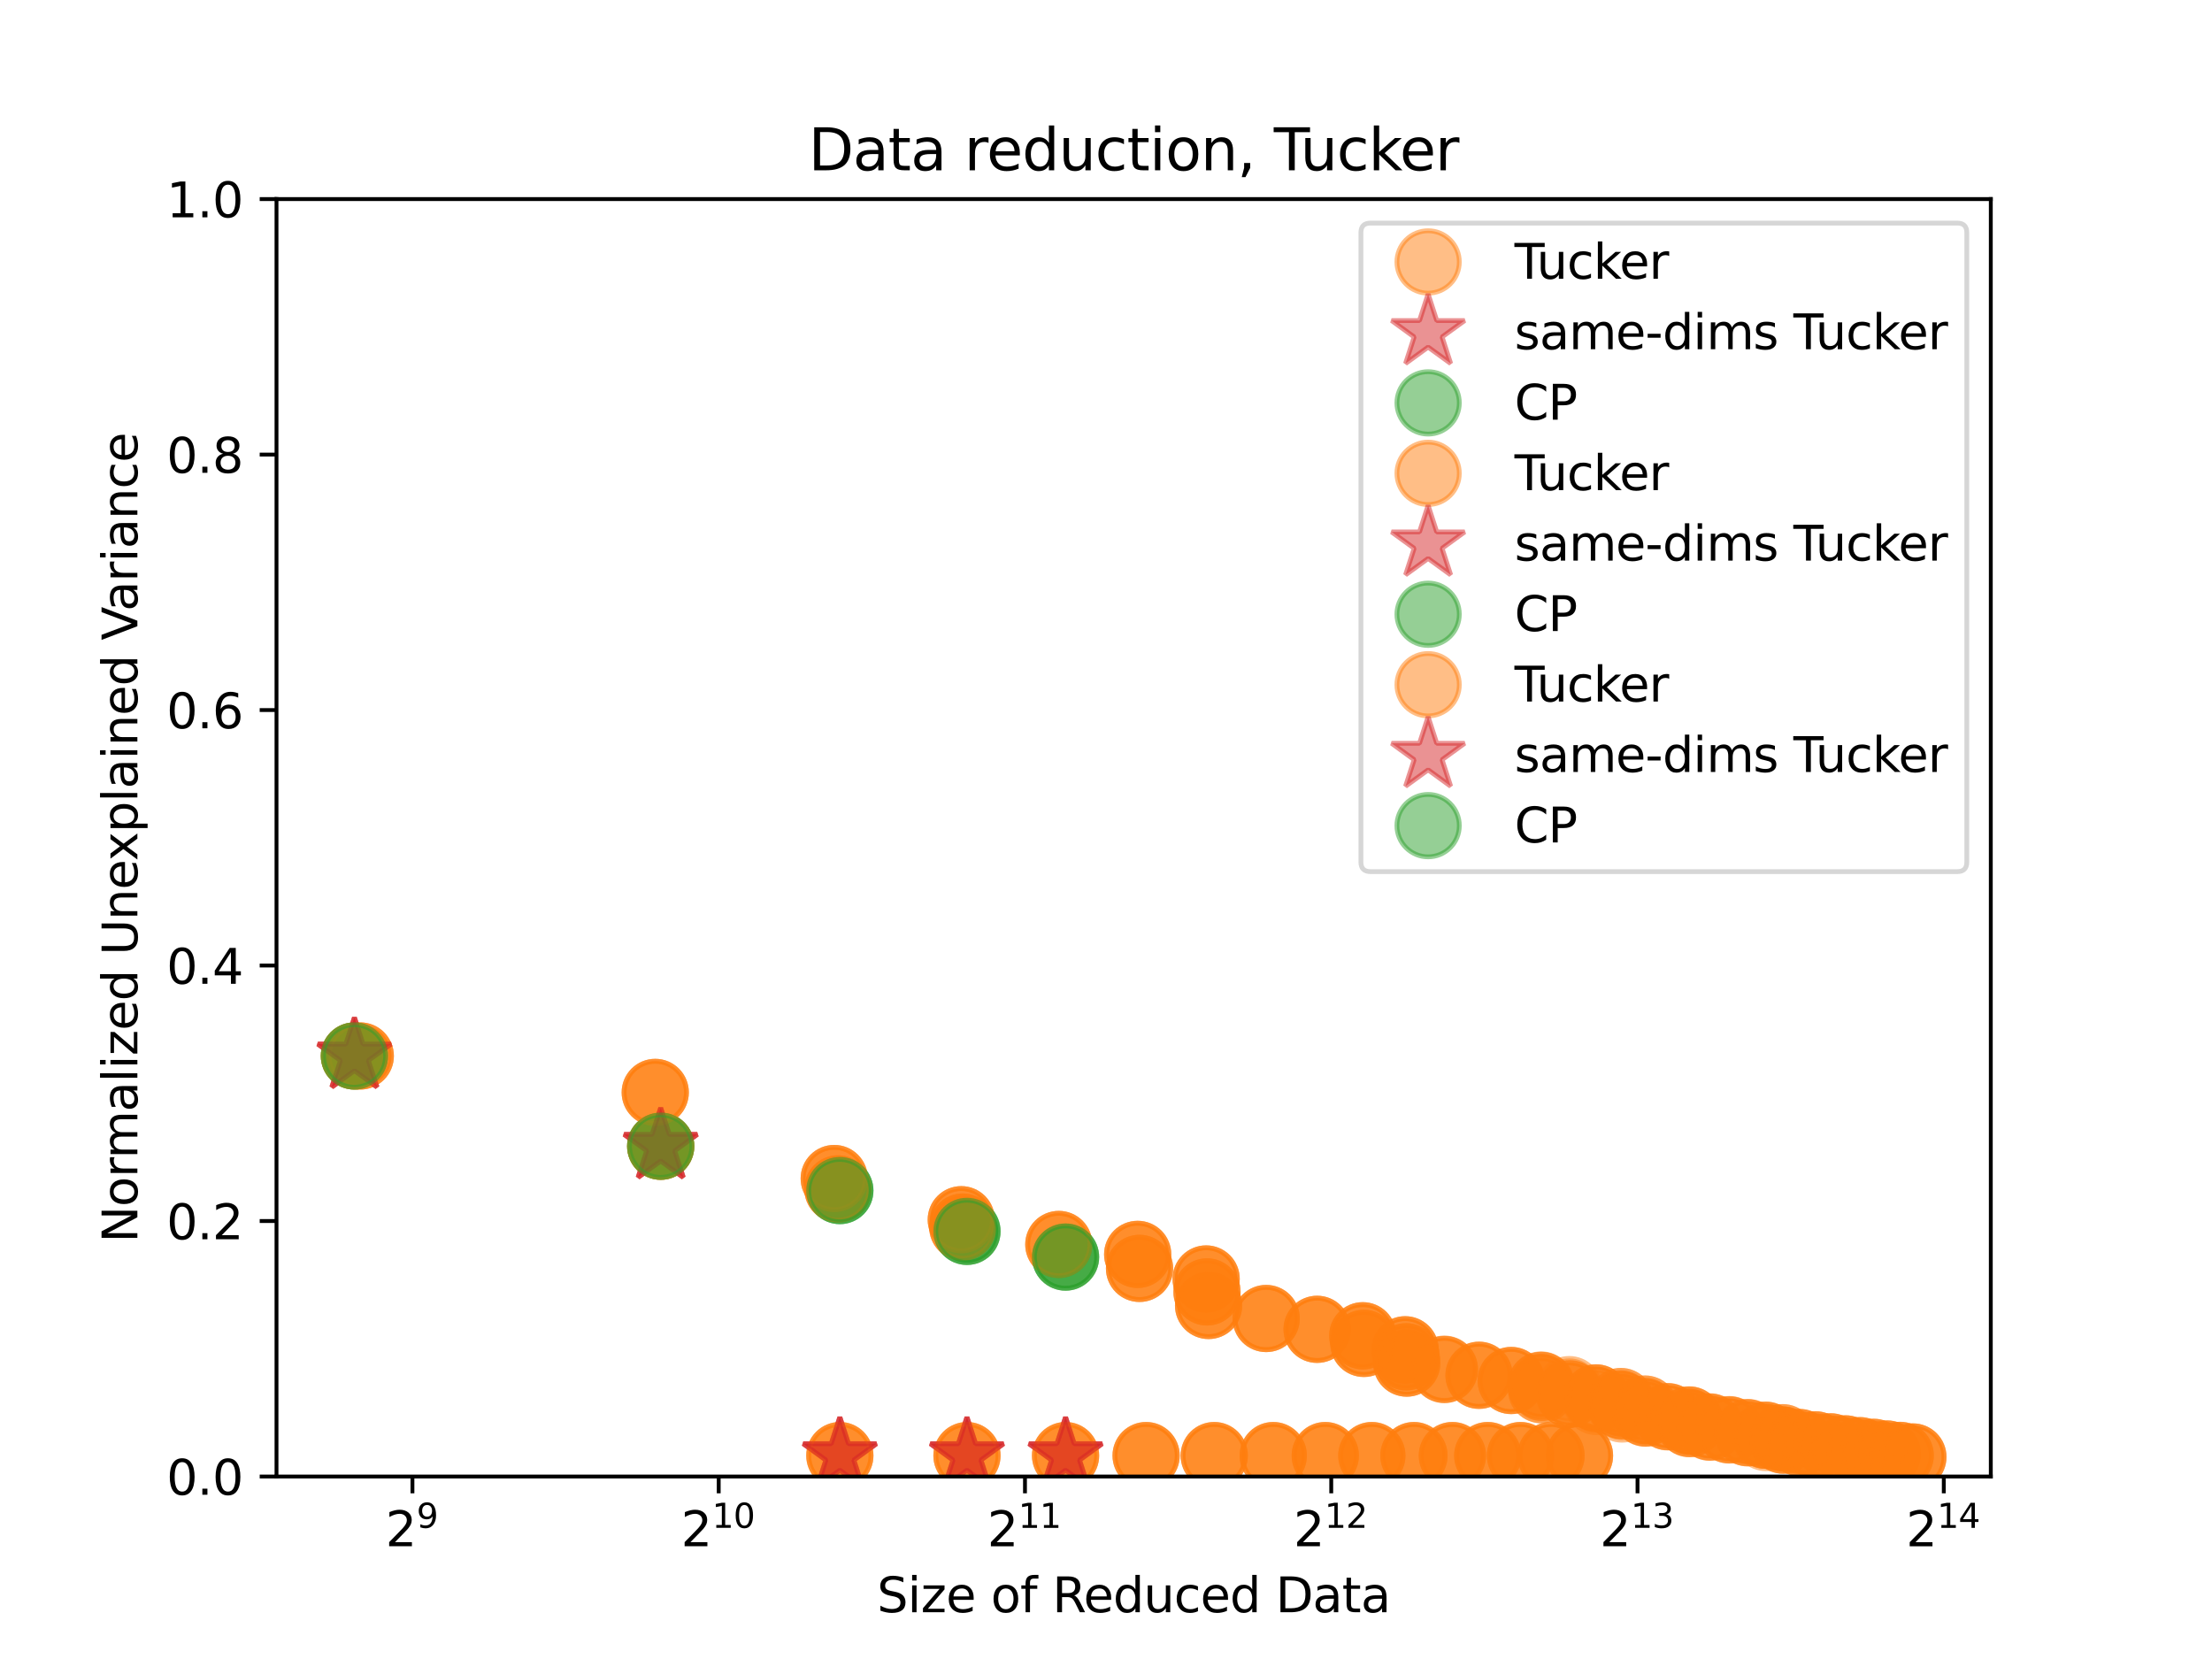 <?xml version="1.0" encoding="utf-8" standalone="no"?>
<!DOCTYPE svg PUBLIC "-//W3C//DTD SVG 1.1//EN"
  "http://www.w3.org/Graphics/SVG/1.1/DTD/svg11.dtd">
<svg xmlns:xlink="http://www.w3.org/1999/xlink" width="460.8pt" height="345.6pt" viewBox="0 0 460.8 345.6" xmlns="http://www.w3.org/2000/svg" version="1.1">
 <defs>
  <style type="text/css">*{stroke-linejoin: round; stroke-linecap: butt}</style>
 </defs>
 <g id="figure_1">
  <g id="patch_1">
   <path d="M 0 345.6 
L 460.8 345.6 
L 460.8 0 
L 0 0 
z
" style="fill: #ffffff"/>
  </g>
  <g id="axes_1">
   <g id="patch_2">
    <path d="M 57.6 307.584 
L 414.72 307.584 
L 414.72 41.472 
L 57.6 41.472 
z
" style="fill: #ffffff"/>
   </g>
   <g id="matplotlib.axis_1">
    <g id="xtick_1">
     <g id="line2d_1">
      <defs>
       <path id="m10d8c2451a" d="M 0 0 
L 0 3.5 
" style="stroke: #000000; stroke-width: 0.8"/>
      </defs>
      <g>
       <use xlink:href="#m10d8c2451a" x="85.919" y="307.584" style="stroke: #000000; stroke-width: 0.8"/>
      </g>
     </g>
     <g id="text_1">
      <!-- $\mathdefault{2^{9}}$ -->
      <g transform="translate(80.319 322.182)scale(0.1 -0.1)">
       <defs>
        <path id="DejaVuSans-32" d="M 1228 531 
L 3431 531 
L 3431 0 
L 469 0 
L 469 531 
Q 828 903 1448 1529 
Q 2069 2156 2228 2338 
Q 2531 2678 2651 2914 
Q 2772 3150 2772 3378 
Q 2772 3750 2511 3984 
Q 2250 4219 1831 4219 
Q 1534 4219 1204 4116 
Q 875 4013 500 3803 
L 500 4441 
Q 881 4594 1212 4672 
Q 1544 4750 1819 4750 
Q 2544 4750 2975 4387 
Q 3406 4025 3406 3419 
Q 3406 3131 3298 2873 
Q 3191 2616 2906 2266 
Q 2828 2175 2409 1742 
Q 1991 1309 1228 531 
z
" transform="scale(0.016)"/>
        <path id="DejaVuSans-39" d="M 703 97 
L 703 672 
Q 941 559 1184 500 
Q 1428 441 1663 441 
Q 2288 441 2617 861 
Q 2947 1281 2994 2138 
Q 2813 1869 2534 1725 
Q 2256 1581 1919 1581 
Q 1219 1581 811 2004 
Q 403 2428 403 3163 
Q 403 3881 828 4315 
Q 1253 4750 1959 4750 
Q 2769 4750 3195 4129 
Q 3622 3509 3622 2328 
Q 3622 1225 3098 567 
Q 2575 -91 1691 -91 
Q 1453 -91 1209 -44 
Q 966 3 703 97 
z
M 1959 2075 
Q 2384 2075 2632 2365 
Q 2881 2656 2881 3163 
Q 2881 3666 2632 3958 
Q 2384 4250 1959 4250 
Q 1534 4250 1286 3958 
Q 1038 3666 1038 3163 
Q 1038 2656 1286 2365 
Q 1534 2075 1959 2075 
z
" transform="scale(0.016)"/>
       </defs>
       <use xlink:href="#DejaVuSans-32" transform="translate(0 0.766)"/>
       <use xlink:href="#DejaVuSans-39" transform="translate(64.58 39.047)scale(0.7)"/>
      </g>
     </g>
    </g>
    <g id="xtick_2">
     <g id="line2d_2">
      <g>
       <use xlink:href="#m10d8c2451a" x="149.72" y="307.584" style="stroke: #000000; stroke-width: 0.8"/>
      </g>
     </g>
     <g id="text_2">
      <!-- $\mathdefault{2^{10}}$ -->
      <g transform="translate(141.87 322.182)scale(0.1 -0.1)">
       <defs>
        <path id="DejaVuSans-31" d="M 794 531 
L 1825 531 
L 1825 4091 
L 703 3866 
L 703 4441 
L 1819 4666 
L 2450 4666 
L 2450 531 
L 3481 531 
L 3481 0 
L 794 0 
L 794 531 
z
" transform="scale(0.016)"/>
        <path id="DejaVuSans-30" d="M 2034 4250 
Q 1547 4250 1301 3770 
Q 1056 3291 1056 2328 
Q 1056 1369 1301 889 
Q 1547 409 2034 409 
Q 2525 409 2770 889 
Q 3016 1369 3016 2328 
Q 3016 3291 2770 3770 
Q 2525 4250 2034 4250 
z
M 2034 4750 
Q 2819 4750 3233 4129 
Q 3647 3509 3647 2328 
Q 3647 1150 3233 529 
Q 2819 -91 2034 -91 
Q 1250 -91 836 529 
Q 422 1150 422 2328 
Q 422 3509 836 4129 
Q 1250 4750 2034 4750 
z
" transform="scale(0.016)"/>
       </defs>
       <use xlink:href="#DejaVuSans-32" transform="translate(0 0.766)"/>
       <use xlink:href="#DejaVuSans-31" transform="translate(64.58 39.047)scale(0.7)"/>
       <use xlink:href="#DejaVuSans-30" transform="translate(109.116 39.047)scale(0.7)"/>
      </g>
     </g>
    </g>
    <g id="xtick_3">
     <g id="line2d_3">
      <g>
       <use xlink:href="#m10d8c2451a" x="213.522" y="307.584" style="stroke: #000000; stroke-width: 0.8"/>
      </g>
     </g>
     <g id="text_3">
      <!-- $\mathdefault{2^{11}}$ -->
      <g transform="translate(205.672 322.182)scale(0.1 -0.1)">
       <use xlink:href="#DejaVuSans-32" transform="translate(0 0.684)"/>
       <use xlink:href="#DejaVuSans-31" transform="translate(64.58 38.966)scale(0.7)"/>
       <use xlink:href="#DejaVuSans-31" transform="translate(109.116 38.966)scale(0.7)"/>
      </g>
     </g>
    </g>
    <g id="xtick_4">
     <g id="line2d_4">
      <g>
       <use xlink:href="#m10d8c2451a" x="277.323" y="307.584" style="stroke: #000000; stroke-width: 0.8"/>
      </g>
     </g>
     <g id="text_4">
      <!-- $\mathdefault{2^{12}}$ -->
      <g transform="translate(269.473 322.182)scale(0.1 -0.1)">
       <use xlink:href="#DejaVuSans-32" transform="translate(0 0.766)"/>
       <use xlink:href="#DejaVuSans-31" transform="translate(64.58 39.047)scale(0.7)"/>
       <use xlink:href="#DejaVuSans-32" transform="translate(109.116 39.047)scale(0.7)"/>
      </g>
     </g>
    </g>
    <g id="xtick_5">
     <g id="line2d_5">
      <g>
       <use xlink:href="#m10d8c2451a" x="341.125" y="307.584" style="stroke: #000000; stroke-width: 0.8"/>
      </g>
     </g>
     <g id="text_5">
      <!-- $\mathdefault{2^{13}}$ -->
      <g transform="translate(333.275 322.182)scale(0.1 -0.1)">
       <defs>
        <path id="DejaVuSans-33" d="M 2597 2516 
Q 3050 2419 3304 2112 
Q 3559 1806 3559 1356 
Q 3559 666 3084 287 
Q 2609 -91 1734 -91 
Q 1441 -91 1130 -33 
Q 819 25 488 141 
L 488 750 
Q 750 597 1062 519 
Q 1375 441 1716 441 
Q 2309 441 2620 675 
Q 2931 909 2931 1356 
Q 2931 1769 2642 2001 
Q 2353 2234 1838 2234 
L 1294 2234 
L 1294 2753 
L 1863 2753 
Q 2328 2753 2575 2939 
Q 2822 3125 2822 3475 
Q 2822 3834 2567 4026 
Q 2313 4219 1838 4219 
Q 1578 4219 1281 4162 
Q 984 4106 628 3988 
L 628 4550 
Q 988 4650 1302 4700 
Q 1616 4750 1894 4750 
Q 2613 4750 3031 4423 
Q 3450 4097 3450 3541 
Q 3450 3153 3228 2886 
Q 3006 2619 2597 2516 
z
" transform="scale(0.016)"/>
       </defs>
       <use xlink:href="#DejaVuSans-32" transform="translate(0 0.766)"/>
       <use xlink:href="#DejaVuSans-31" transform="translate(64.58 39.047)scale(0.7)"/>
       <use xlink:href="#DejaVuSans-33" transform="translate(109.116 39.047)scale(0.7)"/>
      </g>
     </g>
    </g>
    <g id="xtick_6">
     <g id="line2d_6">
      <g>
       <use xlink:href="#m10d8c2451a" x="404.927" y="307.584" style="stroke: #000000; stroke-width: 0.8"/>
      </g>
     </g>
     <g id="text_6">
      <!-- $\mathdefault{2^{14}}$ -->
      <g transform="translate(397.077 322.182)scale(0.1 -0.1)">
       <defs>
        <path id="DejaVuSans-34" d="M 2419 4116 
L 825 1625 
L 2419 1625 
L 2419 4116 
z
M 2253 4666 
L 3047 4666 
L 3047 1625 
L 3713 1625 
L 3713 1100 
L 3047 1100 
L 3047 0 
L 2419 0 
L 2419 1100 
L 313 1100 
L 313 1709 
L 2253 4666 
z
" transform="scale(0.016)"/>
       </defs>
       <use xlink:href="#DejaVuSans-32" transform="translate(0 0.684)"/>
       <use xlink:href="#DejaVuSans-31" transform="translate(64.58 38.966)scale(0.7)"/>
       <use xlink:href="#DejaVuSans-34" transform="translate(109.116 38.966)scale(0.7)"/>
      </g>
     </g>
    </g>
    <g id="text_7">
     <!-- Size of Reduced Data -->
     <g transform="translate(182.702 335.861)scale(0.1 -0.1)">
      <defs>
       <path id="DejaVuSans-53" d="M 3425 4513 
L 3425 3897 
Q 3066 4069 2747 4153 
Q 2428 4238 2131 4238 
Q 1616 4238 1336 4038 
Q 1056 3838 1056 3469 
Q 1056 3159 1242 3001 
Q 1428 2844 1947 2747 
L 2328 2669 
Q 3034 2534 3370 2195 
Q 3706 1856 3706 1288 
Q 3706 609 3251 259 
Q 2797 -91 1919 -91 
Q 1588 -91 1214 -16 
Q 841 59 441 206 
L 441 856 
Q 825 641 1194 531 
Q 1563 422 1919 422 
Q 2459 422 2753 634 
Q 3047 847 3047 1241 
Q 3047 1584 2836 1778 
Q 2625 1972 2144 2069 
L 1759 2144 
Q 1053 2284 737 2584 
Q 422 2884 422 3419 
Q 422 4038 858 4394 
Q 1294 4750 2059 4750 
Q 2388 4750 2728 4690 
Q 3069 4631 3425 4513 
z
" transform="scale(0.016)"/>
       <path id="DejaVuSans-69" d="M 603 3500 
L 1178 3500 
L 1178 0 
L 603 0 
L 603 3500 
z
M 603 4863 
L 1178 4863 
L 1178 4134 
L 603 4134 
L 603 4863 
z
" transform="scale(0.016)"/>
       <path id="DejaVuSans-7a" d="M 353 3500 
L 3084 3500 
L 3084 2975 
L 922 459 
L 3084 459 
L 3084 0 
L 275 0 
L 275 525 
L 2438 3041 
L 353 3041 
L 353 3500 
z
" transform="scale(0.016)"/>
       <path id="DejaVuSans-65" d="M 3597 1894 
L 3597 1613 
L 953 1613 
Q 991 1019 1311 708 
Q 1631 397 2203 397 
Q 2534 397 2845 478 
Q 3156 559 3463 722 
L 3463 178 
Q 3153 47 2828 -22 
Q 2503 -91 2169 -91 
Q 1331 -91 842 396 
Q 353 884 353 1716 
Q 353 2575 817 3079 
Q 1281 3584 2069 3584 
Q 2775 3584 3186 3129 
Q 3597 2675 3597 1894 
z
M 3022 2063 
Q 3016 2534 2758 2815 
Q 2500 3097 2075 3097 
Q 1594 3097 1305 2825 
Q 1016 2553 972 2059 
L 3022 2063 
z
" transform="scale(0.016)"/>
       <path id="DejaVuSans-20" transform="scale(0.016)"/>
       <path id="DejaVuSans-6f" d="M 1959 3097 
Q 1497 3097 1228 2736 
Q 959 2375 959 1747 
Q 959 1119 1226 758 
Q 1494 397 1959 397 
Q 2419 397 2687 759 
Q 2956 1122 2956 1747 
Q 2956 2369 2687 2733 
Q 2419 3097 1959 3097 
z
M 1959 3584 
Q 2709 3584 3137 3096 
Q 3566 2609 3566 1747 
Q 3566 888 3137 398 
Q 2709 -91 1959 -91 
Q 1206 -91 779 398 
Q 353 888 353 1747 
Q 353 2609 779 3096 
Q 1206 3584 1959 3584 
z
" transform="scale(0.016)"/>
       <path id="DejaVuSans-66" d="M 2375 4863 
L 2375 4384 
L 1825 4384 
Q 1516 4384 1395 4259 
Q 1275 4134 1275 3809 
L 1275 3500 
L 2222 3500 
L 2222 3053 
L 1275 3053 
L 1275 0 
L 697 0 
L 697 3053 
L 147 3053 
L 147 3500 
L 697 3500 
L 697 3744 
Q 697 4328 969 4595 
Q 1241 4863 1831 4863 
L 2375 4863 
z
" transform="scale(0.016)"/>
       <path id="DejaVuSans-52" d="M 2841 2188 
Q 3044 2119 3236 1894 
Q 3428 1669 3622 1275 
L 4263 0 
L 3584 0 
L 2988 1197 
Q 2756 1666 2539 1819 
Q 2322 1972 1947 1972 
L 1259 1972 
L 1259 0 
L 628 0 
L 628 4666 
L 2053 4666 
Q 2853 4666 3247 4331 
Q 3641 3997 3641 3322 
Q 3641 2881 3436 2590 
Q 3231 2300 2841 2188 
z
M 1259 4147 
L 1259 2491 
L 2053 2491 
Q 2509 2491 2742 2702 
Q 2975 2913 2975 3322 
Q 2975 3731 2742 3939 
Q 2509 4147 2053 4147 
L 1259 4147 
z
" transform="scale(0.016)"/>
       <path id="DejaVuSans-64" d="M 2906 2969 
L 2906 4863 
L 3481 4863 
L 3481 0 
L 2906 0 
L 2906 525 
Q 2725 213 2448 61 
Q 2172 -91 1784 -91 
Q 1150 -91 751 415 
Q 353 922 353 1747 
Q 353 2572 751 3078 
Q 1150 3584 1784 3584 
Q 2172 3584 2448 3432 
Q 2725 3281 2906 2969 
z
M 947 1747 
Q 947 1113 1208 752 
Q 1469 391 1925 391 
Q 2381 391 2643 752 
Q 2906 1113 2906 1747 
Q 2906 2381 2643 2742 
Q 2381 3103 1925 3103 
Q 1469 3103 1208 2742 
Q 947 2381 947 1747 
z
" transform="scale(0.016)"/>
       <path id="DejaVuSans-75" d="M 544 1381 
L 544 3500 
L 1119 3500 
L 1119 1403 
Q 1119 906 1312 657 
Q 1506 409 1894 409 
Q 2359 409 2629 706 
Q 2900 1003 2900 1516 
L 2900 3500 
L 3475 3500 
L 3475 0 
L 2900 0 
L 2900 538 
Q 2691 219 2414 64 
Q 2138 -91 1772 -91 
Q 1169 -91 856 284 
Q 544 659 544 1381 
z
M 1991 3584 
L 1991 3584 
z
" transform="scale(0.016)"/>
       <path id="DejaVuSans-63" d="M 3122 3366 
L 3122 2828 
Q 2878 2963 2633 3030 
Q 2388 3097 2138 3097 
Q 1578 3097 1268 2742 
Q 959 2388 959 1747 
Q 959 1106 1268 751 
Q 1578 397 2138 397 
Q 2388 397 2633 464 
Q 2878 531 3122 666 
L 3122 134 
Q 2881 22 2623 -34 
Q 2366 -91 2075 -91 
Q 1284 -91 818 406 
Q 353 903 353 1747 
Q 353 2603 823 3093 
Q 1294 3584 2113 3584 
Q 2378 3584 2631 3529 
Q 2884 3475 3122 3366 
z
" transform="scale(0.016)"/>
       <path id="DejaVuSans-44" d="M 1259 4147 
L 1259 519 
L 2022 519 
Q 2988 519 3436 956 
Q 3884 1394 3884 2338 
Q 3884 3275 3436 3711 
Q 2988 4147 2022 4147 
L 1259 4147 
z
M 628 4666 
L 1925 4666 
Q 3281 4666 3915 4102 
Q 4550 3538 4550 2338 
Q 4550 1131 3912 565 
Q 3275 0 1925 0 
L 628 0 
L 628 4666 
z
" transform="scale(0.016)"/>
       <path id="DejaVuSans-61" d="M 2194 1759 
Q 1497 1759 1228 1600 
Q 959 1441 959 1056 
Q 959 750 1161 570 
Q 1363 391 1709 391 
Q 2188 391 2477 730 
Q 2766 1069 2766 1631 
L 2766 1759 
L 2194 1759 
z
M 3341 1997 
L 3341 0 
L 2766 0 
L 2766 531 
Q 2569 213 2275 61 
Q 1981 -91 1556 -91 
Q 1019 -91 701 211 
Q 384 513 384 1019 
Q 384 1609 779 1909 
Q 1175 2209 1959 2209 
L 2766 2209 
L 2766 2266 
Q 2766 2663 2505 2880 
Q 2244 3097 1772 3097 
Q 1472 3097 1187 3025 
Q 903 2953 641 2809 
L 641 3341 
Q 956 3463 1253 3523 
Q 1550 3584 1831 3584 
Q 2591 3584 2966 3190 
Q 3341 2797 3341 1997 
z
" transform="scale(0.016)"/>
       <path id="DejaVuSans-74" d="M 1172 4494 
L 1172 3500 
L 2356 3500 
L 2356 3053 
L 1172 3053 
L 1172 1153 
Q 1172 725 1289 603 
Q 1406 481 1766 481 
L 2356 481 
L 2356 0 
L 1766 0 
Q 1100 0 847 248 
Q 594 497 594 1153 
L 594 3053 
L 172 3053 
L 172 3500 
L 594 3500 
L 594 4494 
L 1172 4494 
z
" transform="scale(0.016)"/>
      </defs>
      <use xlink:href="#DejaVuSans-53"/>
      <use xlink:href="#DejaVuSans-69" x="63.477"/>
      <use xlink:href="#DejaVuSans-7a" x="91.26"/>
      <use xlink:href="#DejaVuSans-65" x="143.75"/>
      <use xlink:href="#DejaVuSans-20" x="205.273"/>
      <use xlink:href="#DejaVuSans-6f" x="237.061"/>
      <use xlink:href="#DejaVuSans-66" x="298.242"/>
      <use xlink:href="#DejaVuSans-20" x="333.447"/>
      <use xlink:href="#DejaVuSans-52" x="365.234"/>
      <use xlink:href="#DejaVuSans-65" x="430.217"/>
      <use xlink:href="#DejaVuSans-64" x="491.74"/>
      <use xlink:href="#DejaVuSans-75" x="555.217"/>
      <use xlink:href="#DejaVuSans-63" x="618.596"/>
      <use xlink:href="#DejaVuSans-65" x="673.576"/>
      <use xlink:href="#DejaVuSans-64" x="735.1"/>
      <use xlink:href="#DejaVuSans-20" x="798.576"/>
      <use xlink:href="#DejaVuSans-44" x="830.363"/>
      <use xlink:href="#DejaVuSans-61" x="907.365"/>
      <use xlink:href="#DejaVuSans-74" x="968.645"/>
      <use xlink:href="#DejaVuSans-61" x="1007.854"/>
     </g>
    </g>
   </g>
   <g id="matplotlib.axis_2">
    <g id="ytick_1">
     <g id="line2d_7">
      <defs>
       <path id="m3a456d5b9a" d="M 0 0 
L -3.5 0 
" style="stroke: #000000; stroke-width: 0.8"/>
      </defs>
      <g>
       <use xlink:href="#m3a456d5b9a" x="57.6" y="307.584" style="stroke: #000000; stroke-width: 0.8"/>
      </g>
     </g>
     <g id="text_8">
      <!-- 0.0 -->
      <g transform="translate(34.697 311.383)scale(0.1 -0.1)">
       <defs>
        <path id="DejaVuSans-2e" d="M 684 794 
L 1344 794 
L 1344 0 
L 684 0 
L 684 794 
z
" transform="scale(0.016)"/>
       </defs>
       <use xlink:href="#DejaVuSans-30"/>
       <use xlink:href="#DejaVuSans-2e" x="63.623"/>
       <use xlink:href="#DejaVuSans-30" x="95.41"/>
      </g>
     </g>
    </g>
    <g id="ytick_2">
     <g id="line2d_8">
      <g>
       <use xlink:href="#m3a456d5b9a" x="57.6" y="254.362" style="stroke: #000000; stroke-width: 0.8"/>
      </g>
     </g>
     <g id="text_9">
      <!-- 0.2 -->
      <g transform="translate(34.697 258.161)scale(0.1 -0.1)">
       <use xlink:href="#DejaVuSans-30"/>
       <use xlink:href="#DejaVuSans-2e" x="63.623"/>
       <use xlink:href="#DejaVuSans-32" x="95.41"/>
      </g>
     </g>
    </g>
    <g id="ytick_3">
     <g id="line2d_9">
      <g>
       <use xlink:href="#m3a456d5b9a" x="57.6" y="201.139" style="stroke: #000000; stroke-width: 0.8"/>
      </g>
     </g>
     <g id="text_10">
      <!-- 0.4 -->
      <g transform="translate(34.697 204.938)scale(0.1 -0.1)">
       <use xlink:href="#DejaVuSans-30"/>
       <use xlink:href="#DejaVuSans-2e" x="63.623"/>
       <use xlink:href="#DejaVuSans-34" x="95.41"/>
      </g>
     </g>
    </g>
    <g id="ytick_4">
     <g id="line2d_10">
      <g>
       <use xlink:href="#m3a456d5b9a" x="57.6" y="147.917" style="stroke: #000000; stroke-width: 0.8"/>
      </g>
     </g>
     <g id="text_11">
      <!-- 0.6 -->
      <g transform="translate(34.697 151.716)scale(0.1 -0.1)">
       <defs>
        <path id="DejaVuSans-36" d="M 2113 2584 
Q 1688 2584 1439 2293 
Q 1191 2003 1191 1497 
Q 1191 994 1439 701 
Q 1688 409 2113 409 
Q 2538 409 2786 701 
Q 3034 994 3034 1497 
Q 3034 2003 2786 2293 
Q 2538 2584 2113 2584 
z
M 3366 4563 
L 3366 3988 
Q 3128 4100 2886 4159 
Q 2644 4219 2406 4219 
Q 1781 4219 1451 3797 
Q 1122 3375 1075 2522 
Q 1259 2794 1537 2939 
Q 1816 3084 2150 3084 
Q 2853 3084 3261 2657 
Q 3669 2231 3669 1497 
Q 3669 778 3244 343 
Q 2819 -91 2113 -91 
Q 1303 -91 875 529 
Q 447 1150 447 2328 
Q 447 3434 972 4092 
Q 1497 4750 2381 4750 
Q 2619 4750 2861 4703 
Q 3103 4656 3366 4563 
z
" transform="scale(0.016)"/>
       </defs>
       <use xlink:href="#DejaVuSans-30"/>
       <use xlink:href="#DejaVuSans-2e" x="63.623"/>
       <use xlink:href="#DejaVuSans-36" x="95.41"/>
      </g>
     </g>
    </g>
    <g id="ytick_5">
     <g id="line2d_11">
      <g>
       <use xlink:href="#m3a456d5b9a" x="57.6" y="94.694" style="stroke: #000000; stroke-width: 0.8"/>
      </g>
     </g>
     <g id="text_12">
      <!-- 0.8 -->
      <g transform="translate(34.697 98.494)scale(0.1 -0.1)">
       <defs>
        <path id="DejaVuSans-38" d="M 2034 2216 
Q 1584 2216 1326 1975 
Q 1069 1734 1069 1313 
Q 1069 891 1326 650 
Q 1584 409 2034 409 
Q 2484 409 2743 651 
Q 3003 894 3003 1313 
Q 3003 1734 2745 1975 
Q 2488 2216 2034 2216 
z
M 1403 2484 
Q 997 2584 770 2862 
Q 544 3141 544 3541 
Q 544 4100 942 4425 
Q 1341 4750 2034 4750 
Q 2731 4750 3128 4425 
Q 3525 4100 3525 3541 
Q 3525 3141 3298 2862 
Q 3072 2584 2669 2484 
Q 3125 2378 3379 2068 
Q 3634 1759 3634 1313 
Q 3634 634 3220 271 
Q 2806 -91 2034 -91 
Q 1263 -91 848 271 
Q 434 634 434 1313 
Q 434 1759 690 2068 
Q 947 2378 1403 2484 
z
M 1172 3481 
Q 1172 3119 1398 2916 
Q 1625 2713 2034 2713 
Q 2441 2713 2670 2916 
Q 2900 3119 2900 3481 
Q 2900 3844 2670 4047 
Q 2441 4250 2034 4250 
Q 1625 4250 1398 4047 
Q 1172 3844 1172 3481 
z
" transform="scale(0.016)"/>
       </defs>
       <use xlink:href="#DejaVuSans-30"/>
       <use xlink:href="#DejaVuSans-2e" x="63.623"/>
       <use xlink:href="#DejaVuSans-38" x="95.41"/>
      </g>
     </g>
    </g>
    <g id="ytick_6">
     <g id="line2d_12">
      <g>
       <use xlink:href="#m3a456d5b9a" x="57.6" y="41.472" style="stroke: #000000; stroke-width: 0.8"/>
      </g>
     </g>
     <g id="text_13">
      <!-- 1.0 -->
      <g transform="translate(34.697 45.271)scale(0.1 -0.1)">
       <use xlink:href="#DejaVuSans-31"/>
       <use xlink:href="#DejaVuSans-2e" x="63.623"/>
       <use xlink:href="#DejaVuSans-30" x="95.41"/>
      </g>
     </g>
    </g>
    <g id="text_14">
     <!-- Normalized Unexplained Variance -->
     <g transform="translate(28.617 258.874)rotate(-90)scale(0.1 -0.1)">
      <defs>
       <path id="DejaVuSans-4e" d="M 628 4666 
L 1478 4666 
L 3547 763 
L 3547 4666 
L 4159 4666 
L 4159 0 
L 3309 0 
L 1241 3903 
L 1241 0 
L 628 0 
L 628 4666 
z
" transform="scale(0.016)"/>
       <path id="DejaVuSans-72" d="M 2631 2963 
Q 2534 3019 2420 3045 
Q 2306 3072 2169 3072 
Q 1681 3072 1420 2755 
Q 1159 2438 1159 1844 
L 1159 0 
L 581 0 
L 581 3500 
L 1159 3500 
L 1159 2956 
Q 1341 3275 1631 3429 
Q 1922 3584 2338 3584 
Q 2397 3584 2469 3576 
Q 2541 3569 2628 3553 
L 2631 2963 
z
" transform="scale(0.016)"/>
       <path id="DejaVuSans-6d" d="M 3328 2828 
Q 3544 3216 3844 3400 
Q 4144 3584 4550 3584 
Q 5097 3584 5394 3201 
Q 5691 2819 5691 2113 
L 5691 0 
L 5113 0 
L 5113 2094 
Q 5113 2597 4934 2840 
Q 4756 3084 4391 3084 
Q 3944 3084 3684 2787 
Q 3425 2491 3425 1978 
L 3425 0 
L 2847 0 
L 2847 2094 
Q 2847 2600 2669 2842 
Q 2491 3084 2119 3084 
Q 1678 3084 1418 2786 
Q 1159 2488 1159 1978 
L 1159 0 
L 581 0 
L 581 3500 
L 1159 3500 
L 1159 2956 
Q 1356 3278 1631 3431 
Q 1906 3584 2284 3584 
Q 2666 3584 2933 3390 
Q 3200 3197 3328 2828 
z
" transform="scale(0.016)"/>
       <path id="DejaVuSans-6c" d="M 603 4863 
L 1178 4863 
L 1178 0 
L 603 0 
L 603 4863 
z
" transform="scale(0.016)"/>
       <path id="DejaVuSans-55" d="M 556 4666 
L 1191 4666 
L 1191 1831 
Q 1191 1081 1462 751 
Q 1734 422 2344 422 
Q 2950 422 3222 751 
Q 3494 1081 3494 1831 
L 3494 4666 
L 4128 4666 
L 4128 1753 
Q 4128 841 3676 375 
Q 3225 -91 2344 -91 
Q 1459 -91 1007 375 
Q 556 841 556 1753 
L 556 4666 
z
" transform="scale(0.016)"/>
       <path id="DejaVuSans-6e" d="M 3513 2113 
L 3513 0 
L 2938 0 
L 2938 2094 
Q 2938 2591 2744 2837 
Q 2550 3084 2163 3084 
Q 1697 3084 1428 2787 
Q 1159 2491 1159 1978 
L 1159 0 
L 581 0 
L 581 3500 
L 1159 3500 
L 1159 2956 
Q 1366 3272 1645 3428 
Q 1925 3584 2291 3584 
Q 2894 3584 3203 3211 
Q 3513 2838 3513 2113 
z
" transform="scale(0.016)"/>
       <path id="DejaVuSans-78" d="M 3513 3500 
L 2247 1797 
L 3578 0 
L 2900 0 
L 1881 1375 
L 863 0 
L 184 0 
L 1544 1831 
L 300 3500 
L 978 3500 
L 1906 2253 
L 2834 3500 
L 3513 3500 
z
" transform="scale(0.016)"/>
       <path id="DejaVuSans-70" d="M 1159 525 
L 1159 -1331 
L 581 -1331 
L 581 3500 
L 1159 3500 
L 1159 2969 
Q 1341 3281 1617 3432 
Q 1894 3584 2278 3584 
Q 2916 3584 3314 3078 
Q 3713 2572 3713 1747 
Q 3713 922 3314 415 
Q 2916 -91 2278 -91 
Q 1894 -91 1617 61 
Q 1341 213 1159 525 
z
M 3116 1747 
Q 3116 2381 2855 2742 
Q 2594 3103 2138 3103 
Q 1681 3103 1420 2742 
Q 1159 2381 1159 1747 
Q 1159 1113 1420 752 
Q 1681 391 2138 391 
Q 2594 391 2855 752 
Q 3116 1113 3116 1747 
z
" transform="scale(0.016)"/>
       <path id="DejaVuSans-56" d="M 1831 0 
L 50 4666 
L 709 4666 
L 2188 738 
L 3669 4666 
L 4325 4666 
L 2547 0 
L 1831 0 
z
" transform="scale(0.016)"/>
      </defs>
      <use xlink:href="#DejaVuSans-4e"/>
      <use xlink:href="#DejaVuSans-6f" x="74.805"/>
      <use xlink:href="#DejaVuSans-72" x="135.986"/>
      <use xlink:href="#DejaVuSans-6d" x="175.35"/>
      <use xlink:href="#DejaVuSans-61" x="272.762"/>
      <use xlink:href="#DejaVuSans-6c" x="334.041"/>
      <use xlink:href="#DejaVuSans-69" x="361.824"/>
      <use xlink:href="#DejaVuSans-7a" x="389.607"/>
      <use xlink:href="#DejaVuSans-65" x="442.098"/>
      <use xlink:href="#DejaVuSans-64" x="503.621"/>
      <use xlink:href="#DejaVuSans-20" x="567.098"/>
      <use xlink:href="#DejaVuSans-55" x="598.885"/>
      <use xlink:href="#DejaVuSans-6e" x="672.078"/>
      <use xlink:href="#DejaVuSans-65" x="735.457"/>
      <use xlink:href="#DejaVuSans-78" x="795.23"/>
      <use xlink:href="#DejaVuSans-70" x="854.41"/>
      <use xlink:href="#DejaVuSans-6c" x="917.887"/>
      <use xlink:href="#DejaVuSans-61" x="945.67"/>
      <use xlink:href="#DejaVuSans-69" x="1006.949"/>
      <use xlink:href="#DejaVuSans-6e" x="1034.732"/>
      <use xlink:href="#DejaVuSans-65" x="1098.111"/>
      <use xlink:href="#DejaVuSans-64" x="1159.635"/>
      <use xlink:href="#DejaVuSans-20" x="1223.111"/>
      <use xlink:href="#DejaVuSans-56" x="1254.898"/>
      <use xlink:href="#DejaVuSans-61" x="1315.557"/>
      <use xlink:href="#DejaVuSans-72" x="1376.836"/>
      <use xlink:href="#DejaVuSans-69" x="1417.949"/>
      <use xlink:href="#DejaVuSans-61" x="1445.732"/>
      <use xlink:href="#DejaVuSans-6e" x="1507.012"/>
      <use xlink:href="#DejaVuSans-63" x="1570.391"/>
      <use xlink:href="#DejaVuSans-65" x="1625.371"/>
     </g>
    </g>
   </g>
   <g id="line2d_13">
    <defs>
     <path id="m258b2420a6" d="M 0 6.5 
C 1.724 6.5 3.377 5.815 4.596 4.596 
C 5.815 3.377 6.5 1.724 6.5 0 
C 6.5 -1.724 5.815 -3.377 4.596 -4.596 
C 3.377 -5.815 1.724 -6.5 0 -6.5 
C -1.724 -6.5 -3.377 -5.815 -4.596 -4.596 
C -5.815 -3.377 -6.5 -1.724 -6.5 0 
C -6.5 1.724 -5.815 3.377 -4.596 4.596 
C -3.377 5.815 -1.724 6.5 0 6.5 
z
" style="stroke: #ff7f0e; stroke-opacity: 0.5"/>
    </defs>
    <g clip-path="url(#pa802324e2e)">
     <use xlink:href="#m258b2420a6" x="73.833" y="219.978" style="fill: #ff7f0e; fill-opacity: 0.5; stroke: #ff7f0e; stroke-opacity: 0.5"/>
     <use xlink:href="#m258b2420a6" x="75.055" y="219.978" style="fill: #ff7f0e; fill-opacity: 0.5; stroke: #ff7f0e; stroke-opacity: 0.5"/>
     <use xlink:href="#m258b2420a6" x="136.5" y="227.571" style="fill: #ff7f0e; fill-opacity: 0.5; stroke: #ff7f0e; stroke-opacity: 0.5"/>
     <use xlink:href="#m258b2420a6" x="137.634" y="238.792" style="fill: #ff7f0e; fill-opacity: 0.5; stroke: #ff7f0e; stroke-opacity: 0.5"/>
     <use xlink:href="#m258b2420a6" x="173.787" y="245.506" style="fill: #ff7f0e; fill-opacity: 0.5; stroke: #ff7f0e; stroke-opacity: 0.5"/>
     <use xlink:href="#m258b2420a6" x="174.545" y="247.674" style="fill: #ff7f0e; fill-opacity: 0.5; stroke: #ff7f0e; stroke-opacity: 0.5"/>
     <use xlink:href="#m258b2420a6" x="200.25" y="254.088" style="fill: #ff7f0e; fill-opacity: 0.5; stroke: #ff7f0e; stroke-opacity: 0.5"/>
     <use xlink:href="#m258b2420a6" x="200.561" y="255.619" style="fill: #ff7f0e; fill-opacity: 0.5; stroke: #ff7f0e; stroke-opacity: 0.5"/>
     <use xlink:href="#m258b2420a6" x="220.571" y="259.245" style="fill: #ff7f0e; fill-opacity: 0.5; stroke: #ff7f0e; stroke-opacity: 0.5"/>
     <use xlink:href="#m258b2420a6" x="236.998" y="261.314" style="fill: #ff7f0e; fill-opacity: 0.5; stroke: #ff7f0e; stroke-opacity: 0.5"/>
     <use xlink:href="#m258b2420a6" x="237.381" y="264.229" style="fill: #ff7f0e; fill-opacity: 0.5; stroke: #ff7f0e; stroke-opacity: 0.5"/>
     <use xlink:href="#m258b2420a6" x="251.262" y="266.431" style="fill: #ff7f0e; fill-opacity: 0.5; stroke: #ff7f0e; stroke-opacity: 0.5"/>
     <use xlink:href="#m258b2420a6" x="251.441" y="269.128" style="fill: #ff7f0e; fill-opacity: 0.5; stroke: #ff7f0e; stroke-opacity: 0.5"/>
     <use xlink:href="#m258b2420a6" x="251.767" y="271.952" style="fill: #ff7f0e; fill-opacity: 0.5; stroke: #ff7f0e; stroke-opacity: 0.5"/>
     <use xlink:href="#m258b2420a6" x="263.765" y="274.668" style="fill: #ff7f0e; fill-opacity: 0.5; stroke: #ff7f0e; stroke-opacity: 0.5"/>
     <use xlink:href="#m258b2420a6" x="274.378" y="276.921" style="fill: #ff7f0e; fill-opacity: 0.5; stroke: #ff7f0e; stroke-opacity: 0.5"/>
     <use xlink:href="#m258b2420a6" x="283.892" y="278.281" style="fill: #ff7f0e; fill-opacity: 0.5; stroke: #ff7f0e; stroke-opacity: 0.5"/>
     <use xlink:href="#m258b2420a6" x="284.122" y="279.868" style="fill: #ff7f0e; fill-opacity: 0.5; stroke: #ff7f0e; stroke-opacity: 0.5"/>
     <use xlink:href="#m258b2420a6" x="292.724" y="281.187" style="fill: #ff7f0e; fill-opacity: 0.5; stroke: #ff7f0e; stroke-opacity: 0.5"/>
     <use xlink:href="#m258b2420a6" x="292.933" y="282.647" style="fill: #ff7f0e; fill-opacity: 0.5; stroke: #ff7f0e; stroke-opacity: 0.5"/>
     <use xlink:href="#m258b2420a6" x="293.047" y="283.966" style="fill: #ff7f0e; fill-opacity: 0.5; stroke: #ff7f0e; stroke-opacity: 0.5"/>
     <use xlink:href="#m258b2420a6" x="300.887" y="285.282" style="fill: #ff7f0e; fill-opacity: 0.5; stroke: #ff7f0e; stroke-opacity: 0.5"/>
     <use xlink:href="#m258b2420a6" x="308.111" y="286.466" style="fill: #ff7f0e; fill-opacity: 0.5; stroke: #ff7f0e; stroke-opacity: 0.5"/>
     <use xlink:href="#m258b2420a6" x="314.81" y="287.584" style="fill: #ff7f0e; fill-opacity: 0.5; stroke: #ff7f0e; stroke-opacity: 0.5"/>
     <use xlink:href="#m258b2420a6" x="321.053" y="288.606" style="fill: #ff7f0e; fill-opacity: 0.5; stroke: #ff7f0e; stroke-opacity: 0.5"/>
     <use xlink:href="#m258b2420a6" x="321.137" y="289.516" style="fill: #ff7f0e; fill-opacity: 0.5; stroke: #ff7f0e; stroke-opacity: 0.5"/>
     <use xlink:href="#m258b2420a6" x="326.979" y="290.346" style="fill: #ff7f0e; fill-opacity: 0.5; stroke: #ff7f0e; stroke-opacity: 0.5"/>
     <use xlink:href="#m258b2420a6" x="332.472" y="291.191" style="fill: #ff7f0e; fill-opacity: 0.5; stroke: #ff7f0e; stroke-opacity: 0.5"/>
     <use xlink:href="#m258b2420a6" x="332.608" y="291.962" style="fill: #ff7f0e; fill-opacity: 0.5; stroke: #ff7f0e; stroke-opacity: 0.5"/>
     <use xlink:href="#m258b2420a6" x="337.784" y="292.753" style="fill: #ff7f0e; fill-opacity: 0.5; stroke: #ff7f0e; stroke-opacity: 0.5"/>
     <use xlink:href="#m258b2420a6" x="342.685" y="293.533" style="fill: #ff7f0e; fill-opacity: 0.5; stroke: #ff7f0e; stroke-opacity: 0.5"/>
     <use xlink:href="#m258b2420a6" x="342.806" y="294.397" style="fill: #ff7f0e; fill-opacity: 0.5; stroke: #ff7f0e; stroke-opacity: 0.5"/>
     <use xlink:href="#m258b2420a6" x="347.453" y="295.112" style="fill: #ff7f0e; fill-opacity: 0.5; stroke: #ff7f0e; stroke-opacity: 0.5"/>
     <use xlink:href="#m258b2420a6" x="351.876" y="295.825" style="fill: #ff7f0e; fill-opacity: 0.5; stroke: #ff7f0e; stroke-opacity: 0.5"/>
     <use xlink:href="#m258b2420a6" x="351.986" y="296.493" style="fill: #ff7f0e; fill-opacity: 0.5; stroke: #ff7f0e; stroke-opacity: 0.5"/>
     <use xlink:href="#m258b2420a6" x="356.202" y="297.288" style="fill: #ff7f0e; fill-opacity: 0.5; stroke: #ff7f0e; stroke-opacity: 0.5"/>
     <use xlink:href="#m258b2420a6" x="360.233" y="297.902" style="fill: #ff7f0e; fill-opacity: 0.5; stroke: #ff7f0e; stroke-opacity: 0.5"/>
     <use xlink:href="#m258b2420a6" x="364.095" y="298.47" style="fill: #ff7f0e; fill-opacity: 0.5; stroke: #ff7f0e; stroke-opacity: 0.5"/>
     <use xlink:href="#m258b2420a6" x="367.801" y="298.996" style="fill: #ff7f0e; fill-opacity: 0.5; stroke: #ff7f0e; stroke-opacity: 0.5"/>
     <use xlink:href="#m258b2420a6" x="371.364" y="299.496" style="fill: #ff7f0e; fill-opacity: 0.5; stroke: #ff7f0e; stroke-opacity: 0.5"/>
     <use xlink:href="#m258b2420a6" x="371.453" y="300.025" style="fill: #ff7f0e; fill-opacity: 0.5; stroke: #ff7f0e; stroke-opacity: 0.5"/>
     <use xlink:href="#m258b2420a6" x="374.88" y="300.549" style="fill: #ff7f0e; fill-opacity: 0.5; stroke: #ff7f0e; stroke-opacity: 0.5"/>
     <use xlink:href="#m258b2420a6" x="378.184" y="300.976" style="fill: #ff7f0e; fill-opacity: 0.5; stroke: #ff7f0e; stroke-opacity: 0.5"/>
     <use xlink:href="#m258b2420a6" x="381.373" y="301.403" style="fill: #ff7f0e; fill-opacity: 0.5; stroke: #ff7f0e; stroke-opacity: 0.5"/>
     <use xlink:href="#m258b2420a6" x="384.456" y="301.828" style="fill: #ff7f0e; fill-opacity: 0.5; stroke: #ff7f0e; stroke-opacity: 0.5"/>
     <use xlink:href="#m258b2420a6" x="387.438" y="302.234" style="fill: #ff7f0e; fill-opacity: 0.5; stroke: #ff7f0e; stroke-opacity: 0.5"/>
     <use xlink:href="#m258b2420a6" x="390.327" y="302.554" style="fill: #ff7f0e; fill-opacity: 0.5; stroke: #ff7f0e; stroke-opacity: 0.5"/>
     <use xlink:href="#m258b2420a6" x="393.129" y="302.907" style="fill: #ff7f0e; fill-opacity: 0.5; stroke: #ff7f0e; stroke-opacity: 0.5"/>
     <use xlink:href="#m258b2420a6" x="395.847" y="303.225" style="fill: #ff7f0e; fill-opacity: 0.5; stroke: #ff7f0e; stroke-opacity: 0.5"/>
     <use xlink:href="#m258b2420a6" x="398.487" y="303.509" style="fill: #ff7f0e; fill-opacity: 0.5; stroke: #ff7f0e; stroke-opacity: 0.5"/>
     <use xlink:href="#m258b2420a6" x="174.956" y="303.246" style="fill: #ff7f0e; fill-opacity: 0.5; stroke: #ff7f0e; stroke-opacity: 0.5"/>
     <use xlink:href="#m258b2420a6" x="201.436" y="303.246" style="fill: #ff7f0e; fill-opacity: 0.5; stroke: #ff7f0e; stroke-opacity: 0.5"/>
     <use xlink:href="#m258b2420a6" x="221.975" y="303.246" style="fill: #ff7f0e; fill-opacity: 0.5; stroke: #ff7f0e; stroke-opacity: 0.5"/>
     <use xlink:href="#m258b2420a6" x="238.757" y="303.246" style="fill: #ff7f0e; fill-opacity: 0.5; stroke: #ff7f0e; stroke-opacity: 0.5"/>
     <use xlink:href="#m258b2420a6" x="252.946" y="303.246" style="fill: #ff7f0e; fill-opacity: 0.5; stroke: #ff7f0e; stroke-opacity: 0.5"/>
     <use xlink:href="#m258b2420a6" x="265.238" y="303.246" style="fill: #ff7f0e; fill-opacity: 0.5; stroke: #ff7f0e; stroke-opacity: 0.5"/>
     <use xlink:href="#m258b2420a6" x="276.079" y="303.246" style="fill: #ff7f0e; fill-opacity: 0.5; stroke: #ff7f0e; stroke-opacity: 0.5"/>
     <use xlink:href="#m258b2420a6" x="285.777" y="303.246" style="fill: #ff7f0e; fill-opacity: 0.5; stroke: #ff7f0e; stroke-opacity: 0.5"/>
     <use xlink:href="#m258b2420a6" x="294.55" y="303.246" style="fill: #ff7f0e; fill-opacity: 0.5; stroke: #ff7f0e; stroke-opacity: 0.5"/>
     <use xlink:href="#m258b2420a6" x="302.559" y="303.246" style="fill: #ff7f0e; fill-opacity: 0.5; stroke: #ff7f0e; stroke-opacity: 0.5"/>
     <use xlink:href="#m258b2420a6" x="309.927" y="303.246" style="fill: #ff7f0e; fill-opacity: 0.5; stroke: #ff7f0e; stroke-opacity: 0.5"/>
     <use xlink:href="#m258b2420a6" x="316.748" y="303.246" style="fill: #ff7f0e; fill-opacity: 0.5; stroke: #ff7f0e; stroke-opacity: 0.5"/>
     <use xlink:href="#m258b2420a6" x="323.099" y="303.246" style="fill: #ff7f0e; fill-opacity: 0.5; stroke: #ff7f0e; stroke-opacity: 0.5"/>
     <use xlink:href="#m258b2420a6" x="329.039" y="303.246" style="fill: #ff7f0e; fill-opacity: 0.5; stroke: #ff7f0e; stroke-opacity: 0.5"/>
    </g>
   </g>
   <g id="line2d_14">
    <defs>
     <path id="m9c2ef91a98" d="M 0 -8 
L -1.796 -2.472 
L -7.608 -2.472 
L -2.906 0.944 
L -4.702 6.472 
L -0 3.056 
L 4.702 6.472 
L 2.906 0.944 
L 7.608 -2.472 
L 1.796 -2.472 
z
" style="stroke: #d62728; stroke-opacity: 0.5; stroke-linejoin: bevel"/>
    </defs>
    <g clip-path="url(#pa802324e2e)">
     <use xlink:href="#m9c2ef91a98" x="73.833" y="219.978" style="fill: #d62728; fill-opacity: 0.5; stroke: #d62728; stroke-opacity: 0.5; stroke-linejoin: bevel"/>
     <use xlink:href="#m9c2ef91a98" x="137.634" y="238.792" style="fill: #d62728; fill-opacity: 0.5; stroke: #d62728; stroke-opacity: 0.5; stroke-linejoin: bevel"/>
     <use xlink:href="#m9c2ef91a98" x="174.956" y="303.246" style="fill: #d62728; fill-opacity: 0.5; stroke: #d62728; stroke-opacity: 0.5; stroke-linejoin: bevel"/>
     <use xlink:href="#m9c2ef91a98" x="201.436" y="303.246" style="fill: #d62728; fill-opacity: 0.5; stroke: #d62728; stroke-opacity: 0.5; stroke-linejoin: bevel"/>
     <use xlink:href="#m9c2ef91a98" x="221.975" y="303.246" style="fill: #d62728; fill-opacity: 0.5; stroke: #d62728; stroke-opacity: 0.5; stroke-linejoin: bevel"/>
    </g>
   </g>
   <g id="line2d_15">
    <defs>
     <path id="mf460616854" d="M 0 6.5 
C 1.724 6.5 3.377 5.815 4.596 4.596 
C 5.815 3.377 6.5 1.724 6.5 0 
C 6.5 -1.724 5.815 -3.377 4.596 -4.596 
C 3.377 -5.815 1.724 -6.5 0 -6.5 
C -1.724 -6.5 -3.377 -5.815 -4.596 -4.596 
C -5.815 -3.377 -6.5 -1.724 -6.5 0 
C -6.5 1.724 -5.815 3.377 -4.596 4.596 
C -3.377 5.815 -1.724 6.5 0 6.5 
z
" style="stroke: #2ca02c; stroke-opacity: 0.5"/>
    </defs>
    <g clip-path="url(#pa802324e2e)">
     <use xlink:href="#mf460616854" x="73.833" y="219.978" style="fill: #2ca02c; fill-opacity: 0.5; stroke: #2ca02c; stroke-opacity: 0.5"/>
     <use xlink:href="#mf460616854" x="137.634" y="238.772" style="fill: #2ca02c; fill-opacity: 0.5; stroke: #2ca02c; stroke-opacity: 0.5"/>
     <use xlink:href="#mf460616854" x="174.956" y="248.016" style="fill: #2ca02c; fill-opacity: 0.5; stroke: #2ca02c; stroke-opacity: 0.5"/>
     <use xlink:href="#mf460616854" x="201.436" y="256.516" style="fill: #2ca02c; fill-opacity: 0.5; stroke: #2ca02c; stroke-opacity: 0.5"/>
     <use xlink:href="#mf460616854" x="221.975" y="261.869" style="fill: #2ca02c; fill-opacity: 0.5; stroke: #2ca02c; stroke-opacity: 0.5"/>
    </g>
   </g>
   <g id="line2d_16">
    <g clip-path="url(#pa802324e2e)">
     <use xlink:href="#m258b2420a6" x="73.833" y="219.978" style="fill: #ff7f0e; fill-opacity: 0.5; stroke: #ff7f0e; stroke-opacity: 0.5"/>
     <use xlink:href="#m258b2420a6" x="75.055" y="219.978" style="fill: #ff7f0e; fill-opacity: 0.5; stroke: #ff7f0e; stroke-opacity: 0.5"/>
     <use xlink:href="#m258b2420a6" x="136.5" y="227.571" style="fill: #ff7f0e; fill-opacity: 0.5; stroke: #ff7f0e; stroke-opacity: 0.5"/>
     <use xlink:href="#m258b2420a6" x="137.634" y="238.792" style="fill: #ff7f0e; fill-opacity: 0.5; stroke: #ff7f0e; stroke-opacity: 0.5"/>
     <use xlink:href="#m258b2420a6" x="173.787" y="245.506" style="fill: #ff7f0e; fill-opacity: 0.5; stroke: #ff7f0e; stroke-opacity: 0.5"/>
     <use xlink:href="#m258b2420a6" x="174.545" y="247.674" style="fill: #ff7f0e; fill-opacity: 0.5; stroke: #ff7f0e; stroke-opacity: 0.5"/>
     <use xlink:href="#m258b2420a6" x="200.25" y="254.088" style="fill: #ff7f0e; fill-opacity: 0.5; stroke: #ff7f0e; stroke-opacity: 0.5"/>
     <use xlink:href="#m258b2420a6" x="200.561" y="255.619" style="fill: #ff7f0e; fill-opacity: 0.5; stroke: #ff7f0e; stroke-opacity: 0.5"/>
     <use xlink:href="#m258b2420a6" x="220.571" y="259.245" style="fill: #ff7f0e; fill-opacity: 0.5; stroke: #ff7f0e; stroke-opacity: 0.5"/>
     <use xlink:href="#m258b2420a6" x="236.998" y="261.313" style="fill: #ff7f0e; fill-opacity: 0.5; stroke: #ff7f0e; stroke-opacity: 0.5"/>
     <use xlink:href="#m258b2420a6" x="237.381" y="264.23" style="fill: #ff7f0e; fill-opacity: 0.5; stroke: #ff7f0e; stroke-opacity: 0.5"/>
     <use xlink:href="#m258b2420a6" x="251.262" y="266.431" style="fill: #ff7f0e; fill-opacity: 0.5; stroke: #ff7f0e; stroke-opacity: 0.5"/>
     <use xlink:href="#m258b2420a6" x="251.441" y="269.129" style="fill: #ff7f0e; fill-opacity: 0.5; stroke: #ff7f0e; stroke-opacity: 0.5"/>
     <use xlink:href="#m258b2420a6" x="251.767" y="271.955" style="fill: #ff7f0e; fill-opacity: 0.5; stroke: #ff7f0e; stroke-opacity: 0.5"/>
     <use xlink:href="#m258b2420a6" x="263.765" y="274.667" style="fill: #ff7f0e; fill-opacity: 0.5; stroke: #ff7f0e; stroke-opacity: 0.5"/>
     <use xlink:href="#m258b2420a6" x="274.378" y="276.919" style="fill: #ff7f0e; fill-opacity: 0.5; stroke: #ff7f0e; stroke-opacity: 0.5"/>
     <use xlink:href="#m258b2420a6" x="283.892" y="278.261" style="fill: #ff7f0e; fill-opacity: 0.5; stroke: #ff7f0e; stroke-opacity: 0.5"/>
     <use xlink:href="#m258b2420a6" x="284.122" y="279.87" style="fill: #ff7f0e; fill-opacity: 0.5; stroke: #ff7f0e; stroke-opacity: 0.5"/>
     <use xlink:href="#m258b2420a6" x="292.724" y="281.168" style="fill: #ff7f0e; fill-opacity: 0.5; stroke: #ff7f0e; stroke-opacity: 0.5"/>
     <use xlink:href="#m258b2420a6" x="292.933" y="282.637" style="fill: #ff7f0e; fill-opacity: 0.5; stroke: #ff7f0e; stroke-opacity: 0.5"/>
     <use xlink:href="#m258b2420a6" x="293.047" y="283.967" style="fill: #ff7f0e; fill-opacity: 0.5; stroke: #ff7f0e; stroke-opacity: 0.5"/>
     <use xlink:href="#m258b2420a6" x="300.887" y="285.22" style="fill: #ff7f0e; fill-opacity: 0.5; stroke: #ff7f0e; stroke-opacity: 0.5"/>
     <use xlink:href="#m258b2420a6" x="308.111" y="286.496" style="fill: #ff7f0e; fill-opacity: 0.5; stroke: #ff7f0e; stroke-opacity: 0.5"/>
     <use xlink:href="#m258b2420a6" x="314.81" y="287.594" style="fill: #ff7f0e; fill-opacity: 0.5; stroke: #ff7f0e; stroke-opacity: 0.5"/>
     <use xlink:href="#m258b2420a6" x="321.053" y="288.518" style="fill: #ff7f0e; fill-opacity: 0.5; stroke: #ff7f0e; stroke-opacity: 0.5"/>
     <use xlink:href="#m258b2420a6" x="326.9" y="289.481" style="fill: #ff7f0e; fill-opacity: 0.5; stroke: #ff7f0e; stroke-opacity: 0.5"/>
     <use xlink:href="#m258b2420a6" x="326.979" y="290.441" style="fill: #ff7f0e; fill-opacity: 0.5; stroke: #ff7f0e; stroke-opacity: 0.5"/>
     <use xlink:href="#m258b2420a6" x="332.472" y="291.221" style="fill: #ff7f0e; fill-opacity: 0.5; stroke: #ff7f0e; stroke-opacity: 0.5"/>
     <use xlink:href="#m258b2420a6" x="337.656" y="291.955" style="fill: #ff7f0e; fill-opacity: 0.5; stroke: #ff7f0e; stroke-opacity: 0.5"/>
     <use xlink:href="#m258b2420a6" x="337.784" y="292.766" style="fill: #ff7f0e; fill-opacity: 0.5; stroke: #ff7f0e; stroke-opacity: 0.5"/>
     <use xlink:href="#m258b2420a6" x="342.685" y="293.534" style="fill: #ff7f0e; fill-opacity: 0.5; stroke: #ff7f0e; stroke-opacity: 0.5"/>
     <use xlink:href="#m258b2420a6" x="342.806" y="294.366" style="fill: #ff7f0e; fill-opacity: 0.5; stroke: #ff7f0e; stroke-opacity: 0.5"/>
     <use xlink:href="#m258b2420a6" x="347.453" y="295.17" style="fill: #ff7f0e; fill-opacity: 0.5; stroke: #ff7f0e; stroke-opacity: 0.5"/>
     <use xlink:href="#m258b2420a6" x="351.876" y="295.78" style="fill: #ff7f0e; fill-opacity: 0.5; stroke: #ff7f0e; stroke-opacity: 0.5"/>
     <use xlink:href="#m258b2420a6" x="351.986" y="296.577" style="fill: #ff7f0e; fill-opacity: 0.5; stroke: #ff7f0e; stroke-opacity: 0.5"/>
     <use xlink:href="#m258b2420a6" x="356.202" y="297.224" style="fill: #ff7f0e; fill-opacity: 0.5; stroke: #ff7f0e; stroke-opacity: 0.5"/>
     <use xlink:href="#m258b2420a6" x="360.233" y="297.809" style="fill: #ff7f0e; fill-opacity: 0.5; stroke: #ff7f0e; stroke-opacity: 0.5"/>
     <use xlink:href="#m258b2420a6" x="364.095" y="298.495" style="fill: #ff7f0e; fill-opacity: 0.5; stroke: #ff7f0e; stroke-opacity: 0.5"/>
     <use xlink:href="#m258b2420a6" x="367.801" y="298.98" style="fill: #ff7f0e; fill-opacity: 0.5; stroke: #ff7f0e; stroke-opacity: 0.5"/>
     <use xlink:href="#m258b2420a6" x="371.364" y="299.496" style="fill: #ff7f0e; fill-opacity: 0.5; stroke: #ff7f0e; stroke-opacity: 0.5"/>
     <use xlink:href="#m258b2420a6" x="371.453" y="299.999" style="fill: #ff7f0e; fill-opacity: 0.5; stroke: #ff7f0e; stroke-opacity: 0.5"/>
     <use xlink:href="#m258b2420a6" x="374.88" y="300.497" style="fill: #ff7f0e; fill-opacity: 0.5; stroke: #ff7f0e; stroke-opacity: 0.5"/>
     <use xlink:href="#m258b2420a6" x="378.184" y="300.984" style="fill: #ff7f0e; fill-opacity: 0.5; stroke: #ff7f0e; stroke-opacity: 0.5"/>
     <use xlink:href="#m258b2420a6" x="381.373" y="301.415" style="fill: #ff7f0e; fill-opacity: 0.5; stroke: #ff7f0e; stroke-opacity: 0.5"/>
     <use xlink:href="#m258b2420a6" x="384.456" y="301.836" style="fill: #ff7f0e; fill-opacity: 0.5; stroke: #ff7f0e; stroke-opacity: 0.5"/>
     <use xlink:href="#m258b2420a6" x="387.438" y="302.189" style="fill: #ff7f0e; fill-opacity: 0.5; stroke: #ff7f0e; stroke-opacity: 0.5"/>
     <use xlink:href="#m258b2420a6" x="390.327" y="302.585" style="fill: #ff7f0e; fill-opacity: 0.5; stroke: #ff7f0e; stroke-opacity: 0.5"/>
     <use xlink:href="#m258b2420a6" x="393.129" y="302.881" style="fill: #ff7f0e; fill-opacity: 0.5; stroke: #ff7f0e; stroke-opacity: 0.5"/>
     <use xlink:href="#m258b2420a6" x="395.847" y="303.17" style="fill: #ff7f0e; fill-opacity: 0.5; stroke: #ff7f0e; stroke-opacity: 0.5"/>
     <use xlink:href="#m258b2420a6" x="398.487" y="303.521" style="fill: #ff7f0e; fill-opacity: 0.5; stroke: #ff7f0e; stroke-opacity: 0.5"/>
     <use xlink:href="#m258b2420a6" x="174.956" y="303.227" style="fill: #ff7f0e; fill-opacity: 0.5; stroke: #ff7f0e; stroke-opacity: 0.5"/>
     <use xlink:href="#m258b2420a6" x="201.436" y="303.227" style="fill: #ff7f0e; fill-opacity: 0.5; stroke: #ff7f0e; stroke-opacity: 0.5"/>
     <use xlink:href="#m258b2420a6" x="221.975" y="303.227" style="fill: #ff7f0e; fill-opacity: 0.5; stroke: #ff7f0e; stroke-opacity: 0.5"/>
     <use xlink:href="#m258b2420a6" x="238.757" y="303.227" style="fill: #ff7f0e; fill-opacity: 0.5; stroke: #ff7f0e; stroke-opacity: 0.5"/>
     <use xlink:href="#m258b2420a6" x="252.946" y="303.227" style="fill: #ff7f0e; fill-opacity: 0.5; stroke: #ff7f0e; stroke-opacity: 0.5"/>
     <use xlink:href="#m258b2420a6" x="265.238" y="303.227" style="fill: #ff7f0e; fill-opacity: 0.5; stroke: #ff7f0e; stroke-opacity: 0.5"/>
     <use xlink:href="#m258b2420a6" x="276.079" y="303.227" style="fill: #ff7f0e; fill-opacity: 0.5; stroke: #ff7f0e; stroke-opacity: 0.5"/>
     <use xlink:href="#m258b2420a6" x="285.777" y="303.227" style="fill: #ff7f0e; fill-opacity: 0.5; stroke: #ff7f0e; stroke-opacity: 0.5"/>
     <use xlink:href="#m258b2420a6" x="294.55" y="303.227" style="fill: #ff7f0e; fill-opacity: 0.5; stroke: #ff7f0e; stroke-opacity: 0.5"/>
     <use xlink:href="#m258b2420a6" x="302.559" y="303.227" style="fill: #ff7f0e; fill-opacity: 0.5; stroke: #ff7f0e; stroke-opacity: 0.5"/>
     <use xlink:href="#m258b2420a6" x="309.927" y="303.227" style="fill: #ff7f0e; fill-opacity: 0.5; stroke: #ff7f0e; stroke-opacity: 0.5"/>
     <use xlink:href="#m258b2420a6" x="316.748" y="303.227" style="fill: #ff7f0e; fill-opacity: 0.5; stroke: #ff7f0e; stroke-opacity: 0.5"/>
     <use xlink:href="#m258b2420a6" x="323.099" y="303.227" style="fill: #ff7f0e; fill-opacity: 0.5; stroke: #ff7f0e; stroke-opacity: 0.5"/>
     <use xlink:href="#m258b2420a6" x="329.039" y="303.227" style="fill: #ff7f0e; fill-opacity: 0.5; stroke: #ff7f0e; stroke-opacity: 0.5"/>
    </g>
   </g>
   <g id="line2d_17">
    <g clip-path="url(#pa802324e2e)">
     <use xlink:href="#m9c2ef91a98" x="73.833" y="219.978" style="fill: #d62728; fill-opacity: 0.5; stroke: #d62728; stroke-opacity: 0.5; stroke-linejoin: bevel"/>
     <use xlink:href="#m9c2ef91a98" x="137.634" y="238.792" style="fill: #d62728; fill-opacity: 0.5; stroke: #d62728; stroke-opacity: 0.5; stroke-linejoin: bevel"/>
     <use xlink:href="#m9c2ef91a98" x="174.956" y="303.227" style="fill: #d62728; fill-opacity: 0.5; stroke: #d62728; stroke-opacity: 0.5; stroke-linejoin: bevel"/>
     <use xlink:href="#m9c2ef91a98" x="201.436" y="303.227" style="fill: #d62728; fill-opacity: 0.5; stroke: #d62728; stroke-opacity: 0.5; stroke-linejoin: bevel"/>
     <use xlink:href="#m9c2ef91a98" x="221.975" y="303.227" style="fill: #d62728; fill-opacity: 0.5; stroke: #d62728; stroke-opacity: 0.5; stroke-linejoin: bevel"/>
    </g>
   </g>
   <g id="line2d_18">
    <g clip-path="url(#pa802324e2e)">
     <use xlink:href="#mf460616854" x="73.833" y="219.978" style="fill: #2ca02c; fill-opacity: 0.5; stroke: #2ca02c; stroke-opacity: 0.5"/>
     <use xlink:href="#mf460616854" x="137.634" y="238.772" style="fill: #2ca02c; fill-opacity: 0.5; stroke: #2ca02c; stroke-opacity: 0.5"/>
     <use xlink:href="#mf460616854" x="174.956" y="248.016" style="fill: #2ca02c; fill-opacity: 0.5; stroke: #2ca02c; stroke-opacity: 0.5"/>
     <use xlink:href="#mf460616854" x="201.436" y="256.516" style="fill: #2ca02c; fill-opacity: 0.5; stroke: #2ca02c; stroke-opacity: 0.5"/>
     <use xlink:href="#mf460616854" x="221.975" y="261.869" style="fill: #2ca02c; fill-opacity: 0.5; stroke: #2ca02c; stroke-opacity: 0.5"/>
    </g>
   </g>
   <g id="line2d_19">
    <g clip-path="url(#pa802324e2e)">
     <use xlink:href="#m258b2420a6" x="73.833" y="219.978" style="fill: #ff7f0e; fill-opacity: 0.5; stroke: #ff7f0e; stroke-opacity: 0.5"/>
     <use xlink:href="#m258b2420a6" x="75.055" y="219.978" style="fill: #ff7f0e; fill-opacity: 0.5; stroke: #ff7f0e; stroke-opacity: 0.5"/>
     <use xlink:href="#m258b2420a6" x="136.5" y="227.571" style="fill: #ff7f0e; fill-opacity: 0.5; stroke: #ff7f0e; stroke-opacity: 0.5"/>
     <use xlink:href="#m258b2420a6" x="137.634" y="238.792" style="fill: #ff7f0e; fill-opacity: 0.5; stroke: #ff7f0e; stroke-opacity: 0.5"/>
     <use xlink:href="#m258b2420a6" x="173.787" y="245.506" style="fill: #ff7f0e; fill-opacity: 0.5; stroke: #ff7f0e; stroke-opacity: 0.5"/>
     <use xlink:href="#m258b2420a6" x="174.545" y="247.674" style="fill: #ff7f0e; fill-opacity: 0.5; stroke: #ff7f0e; stroke-opacity: 0.5"/>
     <use xlink:href="#m258b2420a6" x="200.25" y="254.088" style="fill: #ff7f0e; fill-opacity: 0.5; stroke: #ff7f0e; stroke-opacity: 0.5"/>
     <use xlink:href="#m258b2420a6" x="200.561" y="255.619" style="fill: #ff7f0e; fill-opacity: 0.5; stroke: #ff7f0e; stroke-opacity: 0.5"/>
     <use xlink:href="#m258b2420a6" x="220.571" y="259.245" style="fill: #ff7f0e; fill-opacity: 0.5; stroke: #ff7f0e; stroke-opacity: 0.5"/>
     <use xlink:href="#m258b2420a6" x="236.998" y="261.313" style="fill: #ff7f0e; fill-opacity: 0.5; stroke: #ff7f0e; stroke-opacity: 0.5"/>
     <use xlink:href="#m258b2420a6" x="237.381" y="264.229" style="fill: #ff7f0e; fill-opacity: 0.5; stroke: #ff7f0e; stroke-opacity: 0.5"/>
     <use xlink:href="#m258b2420a6" x="251.262" y="266.434" style="fill: #ff7f0e; fill-opacity: 0.5; stroke: #ff7f0e; stroke-opacity: 0.5"/>
     <use xlink:href="#m258b2420a6" x="251.441" y="269.131" style="fill: #ff7f0e; fill-opacity: 0.5; stroke: #ff7f0e; stroke-opacity: 0.5"/>
     <use xlink:href="#m258b2420a6" x="251.767" y="271.955" style="fill: #ff7f0e; fill-opacity: 0.5; stroke: #ff7f0e; stroke-opacity: 0.5"/>
     <use xlink:href="#m258b2420a6" x="263.765" y="274.668" style="fill: #ff7f0e; fill-opacity: 0.5; stroke: #ff7f0e; stroke-opacity: 0.5"/>
     <use xlink:href="#m258b2420a6" x="274.378" y="276.923" style="fill: #ff7f0e; fill-opacity: 0.5; stroke: #ff7f0e; stroke-opacity: 0.5"/>
     <use xlink:href="#m258b2420a6" x="283.892" y="278.246" style="fill: #ff7f0e; fill-opacity: 0.5; stroke: #ff7f0e; stroke-opacity: 0.5"/>
     <use xlink:href="#m258b2420a6" x="284.122" y="279.83" style="fill: #ff7f0e; fill-opacity: 0.5; stroke: #ff7f0e; stroke-opacity: 0.5"/>
     <use xlink:href="#m258b2420a6" x="292.724" y="281.197" style="fill: #ff7f0e; fill-opacity: 0.5; stroke: #ff7f0e; stroke-opacity: 0.5"/>
     <use xlink:href="#m258b2420a6" x="292.933" y="282.653" style="fill: #ff7f0e; fill-opacity: 0.5; stroke: #ff7f0e; stroke-opacity: 0.5"/>
     <use xlink:href="#m258b2420a6" x="293.047" y="283.948" style="fill: #ff7f0e; fill-opacity: 0.5; stroke: #ff7f0e; stroke-opacity: 0.5"/>
     <use xlink:href="#m258b2420a6" x="300.887" y="285.31" style="fill: #ff7f0e; fill-opacity: 0.5; stroke: #ff7f0e; stroke-opacity: 0.5"/>
     <use xlink:href="#m258b2420a6" x="308.111" y="286.528" style="fill: #ff7f0e; fill-opacity: 0.5; stroke: #ff7f0e; stroke-opacity: 0.5"/>
     <use xlink:href="#m258b2420a6" x="314.81" y="287.575" style="fill: #ff7f0e; fill-opacity: 0.5; stroke: #ff7f0e; stroke-opacity: 0.5"/>
     <use xlink:href="#m258b2420a6" x="321.053" y="288.607" style="fill: #ff7f0e; fill-opacity: 0.5; stroke: #ff7f0e; stroke-opacity: 0.5"/>
     <use xlink:href="#m258b2420a6" x="321.137" y="289.498" style="fill: #ff7f0e; fill-opacity: 0.5; stroke: #ff7f0e; stroke-opacity: 0.5"/>
     <use xlink:href="#m258b2420a6" x="326.979" y="290.419" style="fill: #ff7f0e; fill-opacity: 0.5; stroke: #ff7f0e; stroke-opacity: 0.5"/>
     <use xlink:href="#m258b2420a6" x="332.472" y="291.214" style="fill: #ff7f0e; fill-opacity: 0.5; stroke: #ff7f0e; stroke-opacity: 0.5"/>
     <use xlink:href="#m258b2420a6" x="337.656" y="291.965" style="fill: #ff7f0e; fill-opacity: 0.5; stroke: #ff7f0e; stroke-opacity: 0.5"/>
     <use xlink:href="#m258b2420a6" x="337.784" y="292.746" style="fill: #ff7f0e; fill-opacity: 0.5; stroke: #ff7f0e; stroke-opacity: 0.5"/>
     <use xlink:href="#m258b2420a6" x="337.912" y="293.524" style="fill: #ff7f0e; fill-opacity: 0.5; stroke: #ff7f0e; stroke-opacity: 0.5"/>
     <use xlink:href="#m258b2420a6" x="342.806" y="294.295" style="fill: #ff7f0e; fill-opacity: 0.5; stroke: #ff7f0e; stroke-opacity: 0.5"/>
     <use xlink:href="#m258b2420a6" x="347.453" y="295.113" style="fill: #ff7f0e; fill-opacity: 0.5; stroke: #ff7f0e; stroke-opacity: 0.5"/>
     <use xlink:href="#m258b2420a6" x="351.876" y="295.823" style="fill: #ff7f0e; fill-opacity: 0.5; stroke: #ff7f0e; stroke-opacity: 0.5"/>
     <use xlink:href="#m258b2420a6" x="351.986" y="296.563" style="fill: #ff7f0e; fill-opacity: 0.5; stroke: #ff7f0e; stroke-opacity: 0.5"/>
     <use xlink:href="#m258b2420a6" x="356.202" y="297.318" style="fill: #ff7f0e; fill-opacity: 0.5; stroke: #ff7f0e; stroke-opacity: 0.5"/>
     <use xlink:href="#m258b2420a6" x="360.233" y="297.856" style="fill: #ff7f0e; fill-opacity: 0.5; stroke: #ff7f0e; stroke-opacity: 0.5"/>
     <use xlink:href="#m258b2420a6" x="364.095" y="298.417" style="fill: #ff7f0e; fill-opacity: 0.5; stroke: #ff7f0e; stroke-opacity: 0.5"/>
     <use xlink:href="#m258b2420a6" x="367.801" y="298.98" style="fill: #ff7f0e; fill-opacity: 0.5; stroke: #ff7f0e; stroke-opacity: 0.5"/>
     <use xlink:href="#m258b2420a6" x="367.894" y="299.464" style="fill: #ff7f0e; fill-opacity: 0.5; stroke: #ff7f0e; stroke-opacity: 0.5"/>
     <use xlink:href="#m258b2420a6" x="371.453" y="299.986" style="fill: #ff7f0e; fill-opacity: 0.5; stroke: #ff7f0e; stroke-opacity: 0.5"/>
     <use xlink:href="#m258b2420a6" x="374.88" y="300.491" style="fill: #ff7f0e; fill-opacity: 0.5; stroke: #ff7f0e; stroke-opacity: 0.5"/>
     <use xlink:href="#m258b2420a6" x="378.184" y="301.005" style="fill: #ff7f0e; fill-opacity: 0.5; stroke: #ff7f0e; stroke-opacity: 0.5"/>
     <use xlink:href="#m258b2420a6" x="381.373" y="301.41" style="fill: #ff7f0e; fill-opacity: 0.5; stroke: #ff7f0e; stroke-opacity: 0.5"/>
     <use xlink:href="#m258b2420a6" x="384.456" y="301.831" style="fill: #ff7f0e; fill-opacity: 0.5; stroke: #ff7f0e; stroke-opacity: 0.5"/>
     <use xlink:href="#m258b2420a6" x="387.438" y="302.187" style="fill: #ff7f0e; fill-opacity: 0.5; stroke: #ff7f0e; stroke-opacity: 0.5"/>
     <use xlink:href="#m258b2420a6" x="390.327" y="302.524" style="fill: #ff7f0e; fill-opacity: 0.5; stroke: #ff7f0e; stroke-opacity: 0.5"/>
     <use xlink:href="#m258b2420a6" x="393.129" y="302.915" style="fill: #ff7f0e; fill-opacity: 0.5; stroke: #ff7f0e; stroke-opacity: 0.5"/>
     <use xlink:href="#m258b2420a6" x="395.847" y="303.191" style="fill: #ff7f0e; fill-opacity: 0.5; stroke: #ff7f0e; stroke-opacity: 0.5"/>
     <use xlink:href="#m258b2420a6" x="398.487" y="303.514" style="fill: #ff7f0e; fill-opacity: 0.5; stroke: #ff7f0e; stroke-opacity: 0.5"/>
     <use xlink:href="#m258b2420a6" x="174.956" y="303.209" style="fill: #ff7f0e; fill-opacity: 0.5; stroke: #ff7f0e; stroke-opacity: 0.5"/>
     <use xlink:href="#m258b2420a6" x="201.436" y="303.209" style="fill: #ff7f0e; fill-opacity: 0.5; stroke: #ff7f0e; stroke-opacity: 0.5"/>
     <use xlink:href="#m258b2420a6" x="221.975" y="303.209" style="fill: #ff7f0e; fill-opacity: 0.5; stroke: #ff7f0e; stroke-opacity: 0.5"/>
     <use xlink:href="#m258b2420a6" x="238.757" y="303.209" style="fill: #ff7f0e; fill-opacity: 0.5; stroke: #ff7f0e; stroke-opacity: 0.5"/>
     <use xlink:href="#m258b2420a6" x="252.946" y="303.209" style="fill: #ff7f0e; fill-opacity: 0.5; stroke: #ff7f0e; stroke-opacity: 0.5"/>
     <use xlink:href="#m258b2420a6" x="265.238" y="303.209" style="fill: #ff7f0e; fill-opacity: 0.5; stroke: #ff7f0e; stroke-opacity: 0.5"/>
     <use xlink:href="#m258b2420a6" x="276.079" y="303.209" style="fill: #ff7f0e; fill-opacity: 0.5; stroke: #ff7f0e; stroke-opacity: 0.5"/>
     <use xlink:href="#m258b2420a6" x="285.777" y="303.209" style="fill: #ff7f0e; fill-opacity: 0.5; stroke: #ff7f0e; stroke-opacity: 0.5"/>
     <use xlink:href="#m258b2420a6" x="294.55" y="303.209" style="fill: #ff7f0e; fill-opacity: 0.5; stroke: #ff7f0e; stroke-opacity: 0.5"/>
     <use xlink:href="#m258b2420a6" x="302.559" y="303.209" style="fill: #ff7f0e; fill-opacity: 0.5; stroke: #ff7f0e; stroke-opacity: 0.5"/>
     <use xlink:href="#m258b2420a6" x="309.927" y="303.209" style="fill: #ff7f0e; fill-opacity: 0.5; stroke: #ff7f0e; stroke-opacity: 0.5"/>
     <use xlink:href="#m258b2420a6" x="316.748" y="303.209" style="fill: #ff7f0e; fill-opacity: 0.5; stroke: #ff7f0e; stroke-opacity: 0.5"/>
     <use xlink:href="#m258b2420a6" x="323.099" y="303.209" style="fill: #ff7f0e; fill-opacity: 0.5; stroke: #ff7f0e; stroke-opacity: 0.5"/>
     <use xlink:href="#m258b2420a6" x="329.039" y="303.209" style="fill: #ff7f0e; fill-opacity: 0.5; stroke: #ff7f0e; stroke-opacity: 0.5"/>
    </g>
   </g>
   <g id="line2d_20">
    <g clip-path="url(#pa802324e2e)">
     <use xlink:href="#m9c2ef91a98" x="73.833" y="219.978" style="fill: #d62728; fill-opacity: 0.5; stroke: #d62728; stroke-opacity: 0.5; stroke-linejoin: bevel"/>
     <use xlink:href="#m9c2ef91a98" x="137.634" y="238.792" style="fill: #d62728; fill-opacity: 0.5; stroke: #d62728; stroke-opacity: 0.5; stroke-linejoin: bevel"/>
     <use xlink:href="#m9c2ef91a98" x="174.956" y="303.209" style="fill: #d62728; fill-opacity: 0.5; stroke: #d62728; stroke-opacity: 0.5; stroke-linejoin: bevel"/>
     <use xlink:href="#m9c2ef91a98" x="201.436" y="303.209" style="fill: #d62728; fill-opacity: 0.5; stroke: #d62728; stroke-opacity: 0.5; stroke-linejoin: bevel"/>
     <use xlink:href="#m9c2ef91a98" x="221.975" y="303.209" style="fill: #d62728; fill-opacity: 0.5; stroke: #d62728; stroke-opacity: 0.5; stroke-linejoin: bevel"/>
    </g>
   </g>
   <g id="line2d_21">
    <g clip-path="url(#pa802324e2e)">
     <use xlink:href="#mf460616854" x="73.833" y="219.978" style="fill: #2ca02c; fill-opacity: 0.5; stroke: #2ca02c; stroke-opacity: 0.5"/>
     <use xlink:href="#mf460616854" x="137.634" y="238.772" style="fill: #2ca02c; fill-opacity: 0.5; stroke: #2ca02c; stroke-opacity: 0.5"/>
     <use xlink:href="#mf460616854" x="174.956" y="248.016" style="fill: #2ca02c; fill-opacity: 0.5; stroke: #2ca02c; stroke-opacity: 0.5"/>
     <use xlink:href="#mf460616854" x="201.436" y="256.516" style="fill: #2ca02c; fill-opacity: 0.5; stroke: #2ca02c; stroke-opacity: 0.5"/>
     <use xlink:href="#mf460616854" x="221.975" y="261.869" style="fill: #2ca02c; fill-opacity: 0.5; stroke: #2ca02c; stroke-opacity: 0.5"/>
    </g>
   </g>
   <g id="patch_3">
    <path d="M 57.6 307.584 
L 57.6 41.472 
" style="fill: none; stroke: #000000; stroke-width: 0.8; stroke-linejoin: miter; stroke-linecap: square"/>
   </g>
   <g id="patch_4">
    <path d="M 414.72 307.584 
L 414.72 41.472 
" style="fill: none; stroke: #000000; stroke-width: 0.8; stroke-linejoin: miter; stroke-linecap: square"/>
   </g>
   <g id="patch_5">
    <path d="M 57.6 307.584 
L 414.72 307.584 
" style="fill: none; stroke: #000000; stroke-width: 0.8; stroke-linejoin: miter; stroke-linecap: square"/>
   </g>
   <g id="patch_6">
    <path d="M 57.6 41.472 
L 414.72 41.472 
" style="fill: none; stroke: #000000; stroke-width: 0.8; stroke-linejoin: miter; stroke-linecap: square"/>
   </g>
   <g id="text_15">
    <!-- Data reduction, Tucker -->
    <g transform="translate(168.412 35.472)scale(0.12 -0.12)">
     <defs>
      <path id="DejaVuSans-2c" d="M 750 794 
L 1409 794 
L 1409 256 
L 897 -744 
L 494 -744 
L 750 256 
L 750 794 
z
" transform="scale(0.016)"/>
      <path id="DejaVuSans-54" d="M -19 4666 
L 3928 4666 
L 3928 4134 
L 2272 4134 
L 2272 0 
L 1638 0 
L 1638 4134 
L -19 4134 
L -19 4666 
z
" transform="scale(0.016)"/>
      <path id="DejaVuSans-6b" d="M 581 4863 
L 1159 4863 
L 1159 1991 
L 2875 3500 
L 3609 3500 
L 1753 1863 
L 3688 0 
L 2938 0 
L 1159 1709 
L 1159 0 
L 581 0 
L 581 4863 
z
" transform="scale(0.016)"/>
     </defs>
     <use xlink:href="#DejaVuSans-44"/>
     <use xlink:href="#DejaVuSans-61" x="77.002"/>
     <use xlink:href="#DejaVuSans-74" x="138.281"/>
     <use xlink:href="#DejaVuSans-61" x="177.49"/>
     <use xlink:href="#DejaVuSans-20" x="238.77"/>
     <use xlink:href="#DejaVuSans-72" x="270.557"/>
     <use xlink:href="#DejaVuSans-65" x="309.42"/>
     <use xlink:href="#DejaVuSans-64" x="370.943"/>
     <use xlink:href="#DejaVuSans-75" x="434.42"/>
     <use xlink:href="#DejaVuSans-63" x="497.799"/>
     <use xlink:href="#DejaVuSans-74" x="552.779"/>
     <use xlink:href="#DejaVuSans-69" x="591.988"/>
     <use xlink:href="#DejaVuSans-6f" x="619.771"/>
     <use xlink:href="#DejaVuSans-6e" x="680.953"/>
     <use xlink:href="#DejaVuSans-2c" x="744.332"/>
     <use xlink:href="#DejaVuSans-20" x="776.119"/>
     <use xlink:href="#DejaVuSans-54" x="807.906"/>
     <use xlink:href="#DejaVuSans-75" x="853.865"/>
     <use xlink:href="#DejaVuSans-63" x="917.244"/>
     <use xlink:href="#DejaVuSans-6b" x="972.225"/>
     <use xlink:href="#DejaVuSans-65" x="1026.51"/>
     <use xlink:href="#DejaVuSans-72" x="1088.033"/>
    </g>
   </g>
   <g id="legend_1">
    <g id="patch_7">
     <path d="M 285.503 181.575 
L 407.72 181.575 
Q 409.72 181.575 409.72 179.575 
L 409.72 48.472 
Q 409.72 46.472 407.72 46.472 
L 285.503 46.472 
Q 283.503 46.472 283.503 48.472 
L 283.503 179.575 
Q 283.503 181.575 285.503 181.575 
z
" style="fill: #ffffff; opacity: 0.8; stroke: #cccccc; stroke-linejoin: miter"/>
    </g>
    <g id="line2d_22">
     <g>
      <use xlink:href="#m258b2420a6" x="297.503" y="54.57" style="fill: #ff7f0e; fill-opacity: 0.5; stroke: #ff7f0e; stroke-opacity: 0.5"/>
     </g>
    </g>
    <g id="text_16">
     <!-- Tucker -->
     <g transform="translate(315.503 58.07)scale(0.1 -0.1)">
      <use xlink:href="#DejaVuSans-54"/>
      <use xlink:href="#DejaVuSans-75" x="45.959"/>
      <use xlink:href="#DejaVuSans-63" x="109.338"/>
      <use xlink:href="#DejaVuSans-6b" x="164.318"/>
      <use xlink:href="#DejaVuSans-65" x="218.604"/>
      <use xlink:href="#DejaVuSans-72" x="280.127"/>
     </g>
    </g>
    <g id="line2d_23">
     <g>
      <use xlink:href="#m9c2ef91a98" x="297.503" y="69.249" style="fill: #d62728; fill-opacity: 0.5; stroke: #d62728; stroke-opacity: 0.5; stroke-linejoin: bevel"/>
     </g>
    </g>
    <g id="text_17">
     <!-- same-dims Tucker -->
     <g transform="translate(315.503 72.749)scale(0.1 -0.1)">
      <defs>
       <path id="DejaVuSans-73" d="M 2834 3397 
L 2834 2853 
Q 2591 2978 2328 3040 
Q 2066 3103 1784 3103 
Q 1356 3103 1142 2972 
Q 928 2841 928 2578 
Q 928 2378 1081 2264 
Q 1234 2150 1697 2047 
L 1894 2003 
Q 2506 1872 2764 1633 
Q 3022 1394 3022 966 
Q 3022 478 2636 193 
Q 2250 -91 1575 -91 
Q 1294 -91 989 -36 
Q 684 19 347 128 
L 347 722 
Q 666 556 975 473 
Q 1284 391 1588 391 
Q 1994 391 2212 530 
Q 2431 669 2431 922 
Q 2431 1156 2273 1281 
Q 2116 1406 1581 1522 
L 1381 1569 
Q 847 1681 609 1914 
Q 372 2147 372 2553 
Q 372 3047 722 3315 
Q 1072 3584 1716 3584 
Q 2034 3584 2315 3537 
Q 2597 3491 2834 3397 
z
" transform="scale(0.016)"/>
       <path id="DejaVuSans-2d" d="M 313 2009 
L 1997 2009 
L 1997 1497 
L 313 1497 
L 313 2009 
z
" transform="scale(0.016)"/>
      </defs>
      <use xlink:href="#DejaVuSans-73"/>
      <use xlink:href="#DejaVuSans-61" x="52.1"/>
      <use xlink:href="#DejaVuSans-6d" x="113.379"/>
      <use xlink:href="#DejaVuSans-65" x="210.791"/>
      <use xlink:href="#DejaVuSans-2d" x="272.314"/>
      <use xlink:href="#DejaVuSans-64" x="308.398"/>
      <use xlink:href="#DejaVuSans-69" x="371.875"/>
      <use xlink:href="#DejaVuSans-6d" x="399.658"/>
      <use xlink:href="#DejaVuSans-73" x="497.07"/>
      <use xlink:href="#DejaVuSans-20" x="549.17"/>
      <use xlink:href="#DejaVuSans-54" x="580.957"/>
      <use xlink:href="#DejaVuSans-75" x="626.916"/>
      <use xlink:href="#DejaVuSans-63" x="690.295"/>
      <use xlink:href="#DejaVuSans-6b" x="745.275"/>
      <use xlink:href="#DejaVuSans-65" x="799.561"/>
      <use xlink:href="#DejaVuSans-72" x="861.084"/>
     </g>
    </g>
    <g id="line2d_24">
     <g>
      <use xlink:href="#mf460616854" x="297.503" y="83.927" style="fill: #2ca02c; fill-opacity: 0.5; stroke: #2ca02c; stroke-opacity: 0.5"/>
     </g>
    </g>
    <g id="text_18">
     <!-- CP -->
     <g transform="translate(315.503 87.427)scale(0.1 -0.1)">
      <defs>
       <path id="DejaVuSans-43" d="M 4122 4306 
L 4122 3641 
Q 3803 3938 3442 4084 
Q 3081 4231 2675 4231 
Q 1875 4231 1450 3742 
Q 1025 3253 1025 2328 
Q 1025 1406 1450 917 
Q 1875 428 2675 428 
Q 3081 428 3442 575 
Q 3803 722 4122 1019 
L 4122 359 
Q 3791 134 3420 21 
Q 3050 -91 2638 -91 
Q 1578 -91 968 557 
Q 359 1206 359 2328 
Q 359 3453 968 4101 
Q 1578 4750 2638 4750 
Q 3056 4750 3426 4639 
Q 3797 4528 4122 4306 
z
" transform="scale(0.016)"/>
       <path id="DejaVuSans-50" d="M 1259 4147 
L 1259 2394 
L 2053 2394 
Q 2494 2394 2734 2622 
Q 2975 2850 2975 3272 
Q 2975 3691 2734 3919 
Q 2494 4147 2053 4147 
L 1259 4147 
z
M 628 4666 
L 2053 4666 
Q 2838 4666 3239 4311 
Q 3641 3956 3641 3272 
Q 3641 2581 3239 2228 
Q 2838 1875 2053 1875 
L 1259 1875 
L 1259 0 
L 628 0 
L 628 4666 
z
" transform="scale(0.016)"/>
      </defs>
      <use xlink:href="#DejaVuSans-43"/>
      <use xlink:href="#DejaVuSans-50" x="69.824"/>
     </g>
    </g>
    <g id="line2d_25">
     <g>
      <use xlink:href="#m258b2420a6" x="297.503" y="98.605" style="fill: #ff7f0e; fill-opacity: 0.5; stroke: #ff7f0e; stroke-opacity: 0.5"/>
     </g>
    </g>
    <g id="text_19">
     <!-- Tucker -->
     <g transform="translate(315.503 102.105)scale(0.1 -0.1)">
      <use xlink:href="#DejaVuSans-54"/>
      <use xlink:href="#DejaVuSans-75" x="45.959"/>
      <use xlink:href="#DejaVuSans-63" x="109.338"/>
      <use xlink:href="#DejaVuSans-6b" x="164.318"/>
      <use xlink:href="#DejaVuSans-65" x="218.604"/>
      <use xlink:href="#DejaVuSans-72" x="280.127"/>
     </g>
    </g>
    <g id="line2d_26">
     <g>
      <use xlink:href="#m9c2ef91a98" x="297.503" y="113.283" style="fill: #d62728; fill-opacity: 0.5; stroke: #d62728; stroke-opacity: 0.5; stroke-linejoin: bevel"/>
     </g>
    </g>
    <g id="text_20">
     <!-- same-dims Tucker -->
     <g transform="translate(315.503 116.783)scale(0.1 -0.1)">
      <use xlink:href="#DejaVuSans-73"/>
      <use xlink:href="#DejaVuSans-61" x="52.1"/>
      <use xlink:href="#DejaVuSans-6d" x="113.379"/>
      <use xlink:href="#DejaVuSans-65" x="210.791"/>
      <use xlink:href="#DejaVuSans-2d" x="272.314"/>
      <use xlink:href="#DejaVuSans-64" x="308.398"/>
      <use xlink:href="#DejaVuSans-69" x="371.875"/>
      <use xlink:href="#DejaVuSans-6d" x="399.658"/>
      <use xlink:href="#DejaVuSans-73" x="497.07"/>
      <use xlink:href="#DejaVuSans-20" x="549.17"/>
      <use xlink:href="#DejaVuSans-54" x="580.957"/>
      <use xlink:href="#DejaVuSans-75" x="626.916"/>
      <use xlink:href="#DejaVuSans-63" x="690.295"/>
      <use xlink:href="#DejaVuSans-6b" x="745.275"/>
      <use xlink:href="#DejaVuSans-65" x="799.561"/>
      <use xlink:href="#DejaVuSans-72" x="861.084"/>
     </g>
    </g>
    <g id="line2d_27">
     <g>
      <use xlink:href="#mf460616854" x="297.503" y="127.961" style="fill: #2ca02c; fill-opacity: 0.5; stroke: #2ca02c; stroke-opacity: 0.5"/>
     </g>
    </g>
    <g id="text_21">
     <!-- CP -->
     <g transform="translate(315.503 131.461)scale(0.1 -0.1)">
      <use xlink:href="#DejaVuSans-43"/>
      <use xlink:href="#DejaVuSans-50" x="69.824"/>
     </g>
    </g>
    <g id="line2d_28">
     <g>
      <use xlink:href="#m258b2420a6" x="297.503" y="142.639" style="fill: #ff7f0e; fill-opacity: 0.5; stroke: #ff7f0e; stroke-opacity: 0.5"/>
     </g>
    </g>
    <g id="text_22">
     <!-- Tucker -->
     <g transform="translate(315.503 146.139)scale(0.1 -0.1)">
      <use xlink:href="#DejaVuSans-54"/>
      <use xlink:href="#DejaVuSans-75" x="45.959"/>
      <use xlink:href="#DejaVuSans-63" x="109.338"/>
      <use xlink:href="#DejaVuSans-6b" x="164.318"/>
      <use xlink:href="#DejaVuSans-65" x="218.604"/>
      <use xlink:href="#DejaVuSans-72" x="280.127"/>
     </g>
    </g>
    <g id="line2d_29">
     <g>
      <use xlink:href="#m9c2ef91a98" x="297.503" y="157.317" style="fill: #d62728; fill-opacity: 0.5; stroke: #d62728; stroke-opacity: 0.5; stroke-linejoin: bevel"/>
     </g>
    </g>
    <g id="text_23">
     <!-- same-dims Tucker -->
     <g transform="translate(315.503 160.817)scale(0.1 -0.1)">
      <use xlink:href="#DejaVuSans-73"/>
      <use xlink:href="#DejaVuSans-61" x="52.1"/>
      <use xlink:href="#DejaVuSans-6d" x="113.379"/>
      <use xlink:href="#DejaVuSans-65" x="210.791"/>
      <use xlink:href="#DejaVuSans-2d" x="272.314"/>
      <use xlink:href="#DejaVuSans-64" x="308.398"/>
      <use xlink:href="#DejaVuSans-69" x="371.875"/>
      <use xlink:href="#DejaVuSans-6d" x="399.658"/>
      <use xlink:href="#DejaVuSans-73" x="497.07"/>
      <use xlink:href="#DejaVuSans-20" x="549.17"/>
      <use xlink:href="#DejaVuSans-54" x="580.957"/>
      <use xlink:href="#DejaVuSans-75" x="626.916"/>
      <use xlink:href="#DejaVuSans-63" x="690.295"/>
      <use xlink:href="#DejaVuSans-6b" x="745.275"/>
      <use xlink:href="#DejaVuSans-65" x="799.561"/>
      <use xlink:href="#DejaVuSans-72" x="861.084"/>
     </g>
    </g>
    <g id="line2d_30">
     <g>
      <use xlink:href="#mf460616854" x="297.503" y="171.995" style="fill: #2ca02c; fill-opacity: 0.5; stroke: #2ca02c; stroke-opacity: 0.5"/>
     </g>
    </g>
    <g id="text_24">
     <!-- CP -->
     <g transform="translate(315.503 175.495)scale(0.1 -0.1)">
      <use xlink:href="#DejaVuSans-43"/>
      <use xlink:href="#DejaVuSans-50" x="69.824"/>
     </g>
    </g>
   </g>
  </g>
 </g>
 <defs>
  <clipPath id="pa802324e2e">
   <rect x="57.6" y="41.472" width="357.12" height="266.112"/>
  </clipPath>
 </defs>
</svg>
